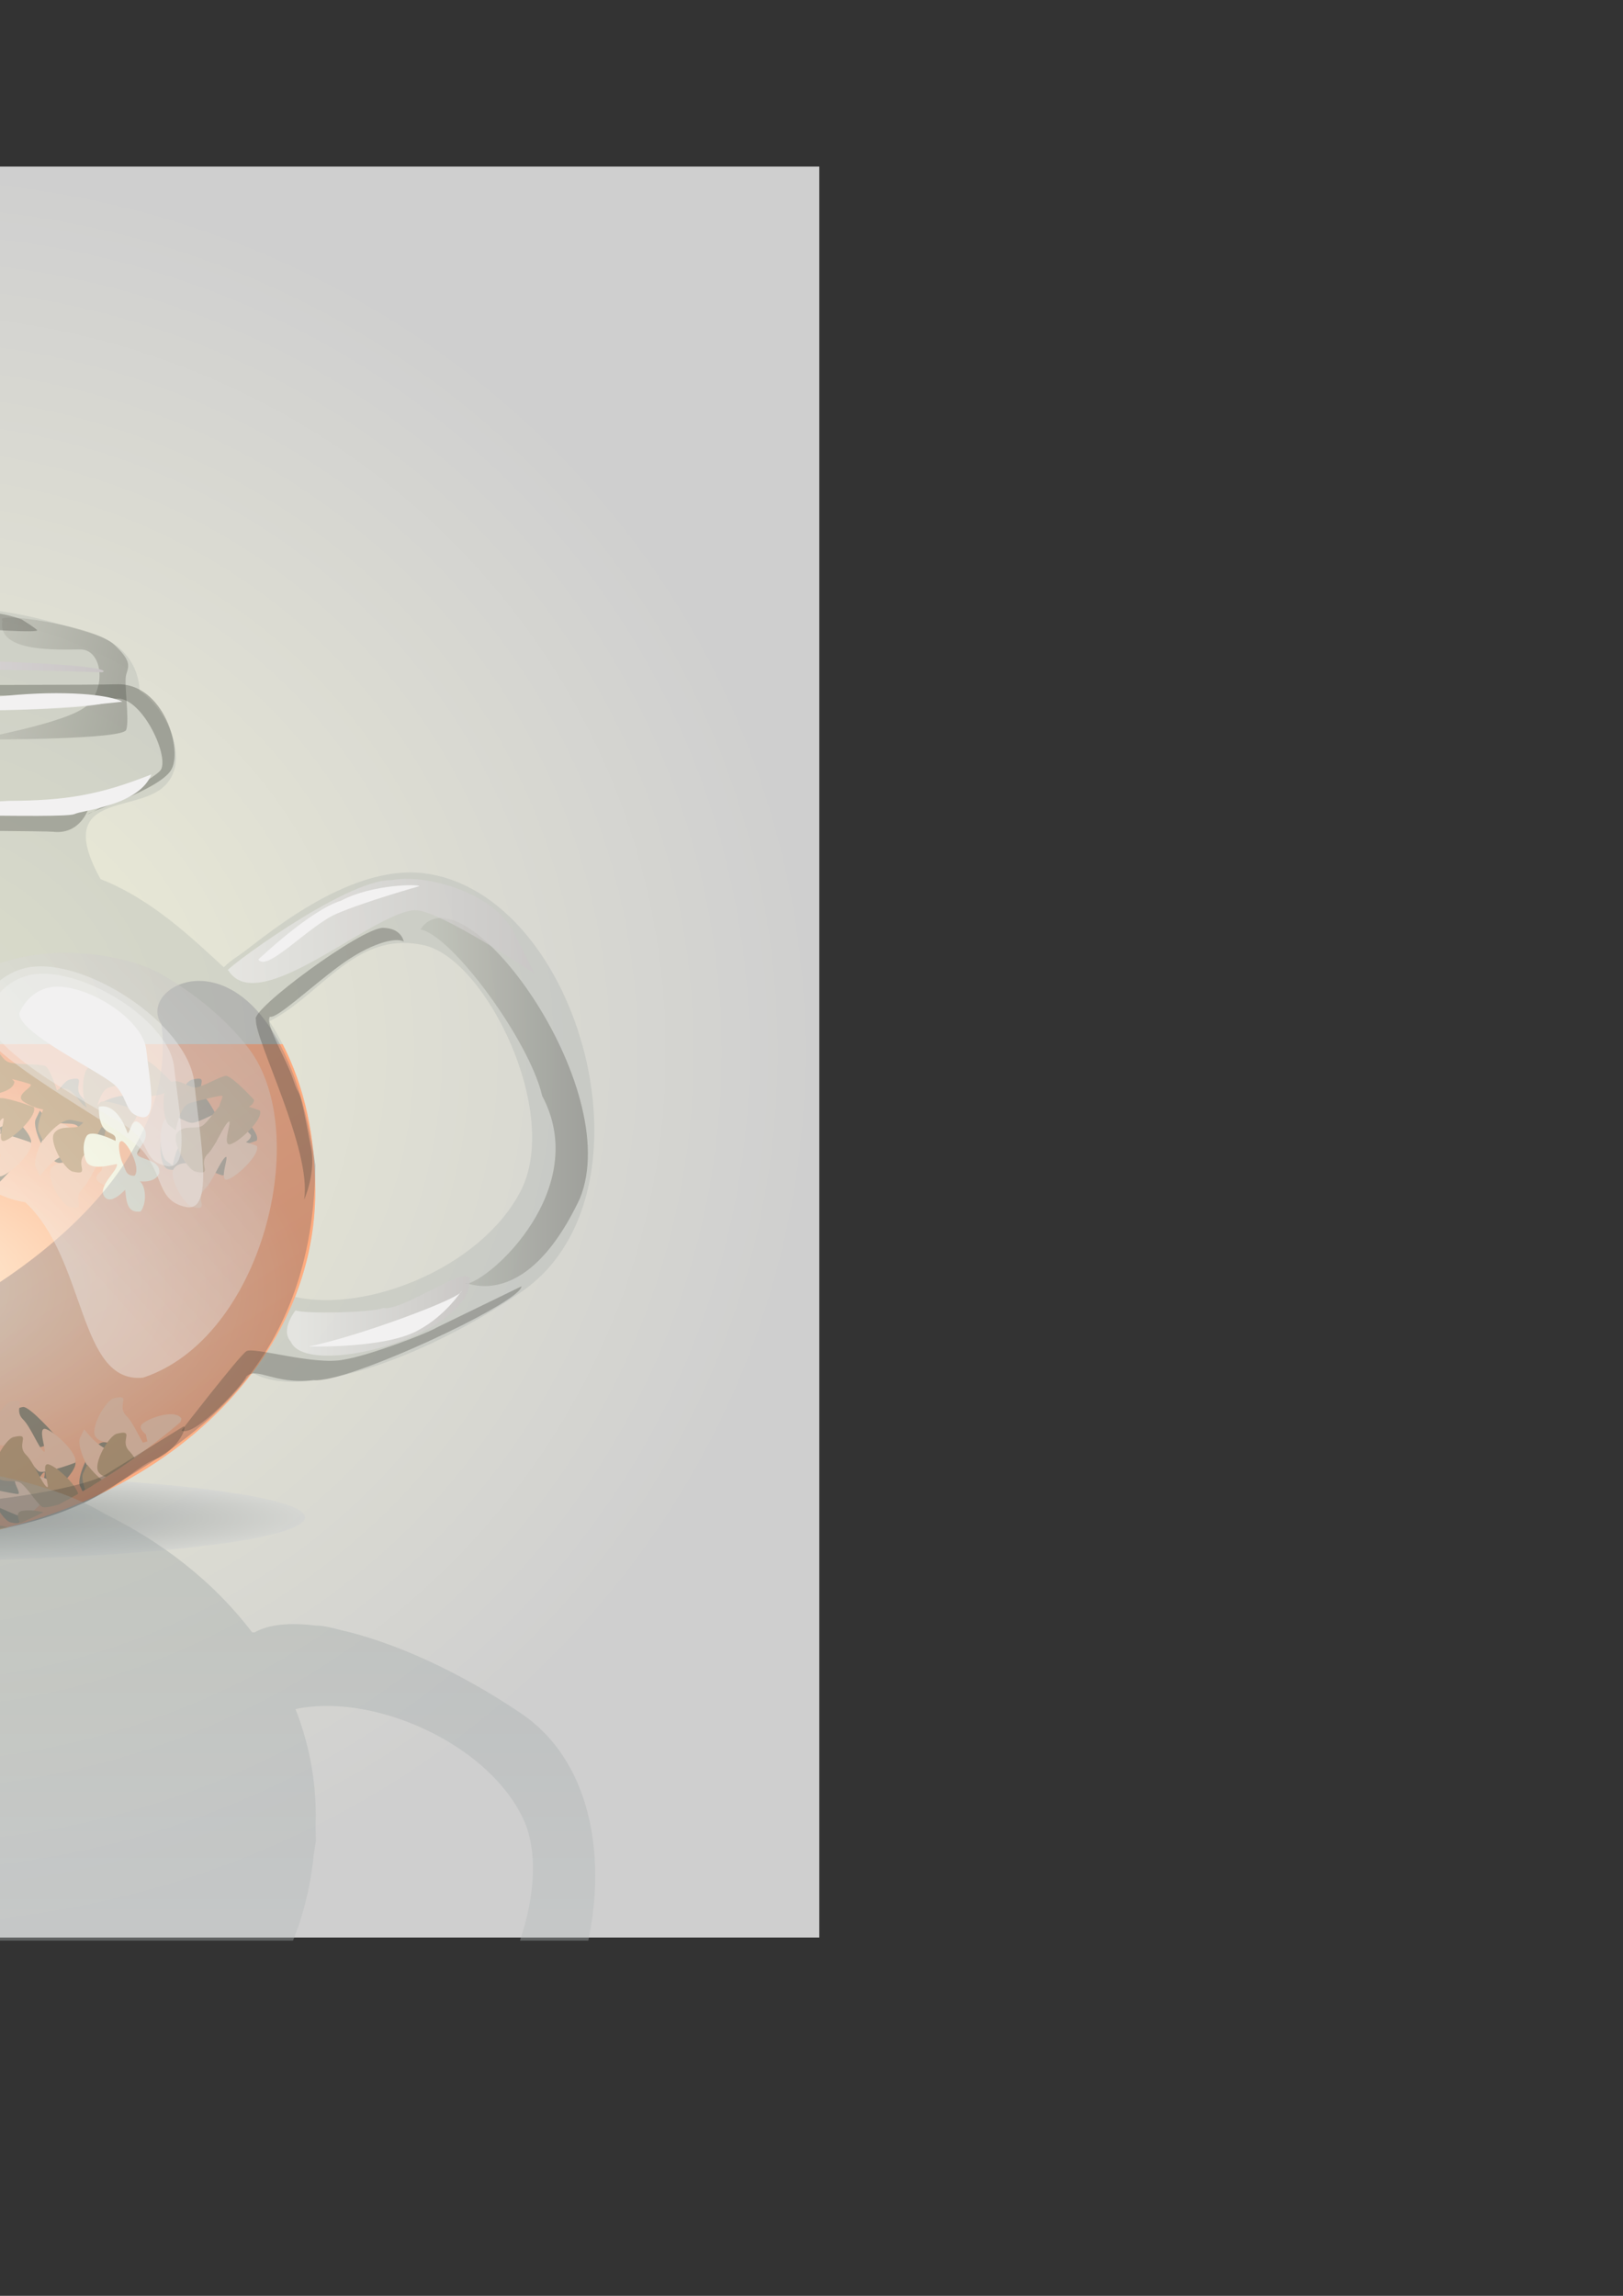 <?xml version='1.0' encoding='utf-8'?>
<svg xmlns:xlink="http://www.w3.org/1999/xlink" xmlns="http://www.w3.org/2000/svg" width="210mm" height="297mm" viewBox="0 0 210 297" version="1.1" id="svg8"><rect x="0" y="0" width="210" height="297" fill="#333333" stroke="none"/> <defs id="defs2"> <linearGradient id="linearGradient2185"> <stop style="stop-color:#5a6262;stop-opacity:1" offset="0" id="stop2181"/> <stop style="stop-color:#d1d3d3;stop-opacity:1" offset="1" id="stop2183"/> </linearGradient> <linearGradient id="linearGradient2172"> <stop style="stop-color:#b6bcbc;stop-opacity:1" offset="0" id="stop2168"/> <stop style="stop-color:#919999;stop-opacity:1" offset="1" id="stop2170"/> </linearGradient> <linearGradient id="linearGradient1656"> <stop style="stop-color:#f9f9f9;stop-opacity:1;" offset="0" id="stop1652"/> <stop style="stop-color:#dbdbdb;stop-opacity:1" offset="1" id="stop1654"/> </linearGradient> <linearGradient id="linearGradient1632"> <stop style="stop-color:#eae2e0;stop-opacity:1" offset="0" id="stop1628"/> <stop style="stop-color:#eae1df;stop-opacity:1" offset="1" id="stop1630"/> </linearGradient> <linearGradient id="linearGradient1298"> <stop id="stop1294" offset="0" style="stop-color:#3c3d36;stop-opacity:1;"/> <stop id="stop1296" offset="1" style="stop-color:#b6b8b0;stop-opacity:1"/> </linearGradient> <linearGradient id="linearGradient1125"> <stop id="stop1123" offset="0" style="stop-color:#f2f1f1;stop-opacity:1;"/> <stop id="stop1121" offset="1" style="stop-color:#cac6c6;stop-opacity:1"/> </linearGradient> <linearGradient id="linearGradient1101"> <stop style="stop-color:#f2f1f1;stop-opacity:1;" offset="0" id="stop1097"/> <stop style="stop-color:#cac6c6;stop-opacity:1" offset="1" id="stop1099"/> </linearGradient> <linearGradient id="linearGradient1073"> <stop id="stop1069" offset="0" style="stop-color:#f2f1f1;stop-opacity:1;"/> <stop id="stop1071" offset="1" style="stop-color:#c0bcbc;stop-opacity:1"/> </linearGradient> <linearGradient id="linearGradient1021"> <stop style="stop-color:#f2f1f1;stop-opacity:1;" offset="0" id="stop1017"/> <stop style="stop-color:#cac6c6;stop-opacity:1" offset="1" id="stop1019"/> </linearGradient> <linearGradient id="linearGradient965"> <stop style="stop-color:#a5a79d;stop-opacity:1" offset="0" id="stop963"/> <stop style="stop-color:#3c3d36;stop-opacity:1;" offset="1" id="stop961"/> </linearGradient> <linearGradient id="linearGradient982"> <stop style="stop-color:#3c3d36;stop-opacity:1;" offset="0" id="stop978"/> <stop style="stop-color:#a5a79d;stop-opacity:1" offset="1" id="stop980"/> </linearGradient> <linearGradient id="linearGradient968"> <stop style="stop-color:#4f4e57;stop-opacity:1;" offset="0" id="stop964"/> <stop style="stop-color:#72717e;stop-opacity:1" offset="1" id="stop966"/> </linearGradient> <linearGradient id="linearGradient944"> <stop style="stop-color:#7a7776;stop-opacity:1;" offset="0" id="stop940"/> </linearGradient> <linearGradient id="linearGradient934"> <stop style="stop-color:#020202;stop-opacity:1" offset="0" id="stop930"/> <stop style="stop-color:#b4b4b4;stop-opacity:1" offset="1" id="stop932"/> </linearGradient> <linearGradient id="linearGradient904"> <stop style="stop-color:#fef7e3;stop-opacity:1" offset="0" id="stop900"/> <stop style="stop-color:#ffaa7d;stop-opacity:1" offset="1" id="stop902"/> </linearGradient> <linearGradient id="linearGradient821"> <stop style="stop-color:#f0f0d8;stop-opacity:1" offset="0" id="stop817"/> <stop style="stop-color:#cfcfcf;stop-opacity:1" offset="1" id="stop819"/> </linearGradient> <radialGradient xlink:href="#linearGradient821" id="radialGradient823" cx="-0.265" cy="155.977" fx="-0.265" fy="155.977" r="67.733" gradientTransform="matrix(1.762,0,0,1.691,-12.857,-127.689)" gradientUnits="userSpaceOnUse"/> <radialGradient xlink:href="#linearGradient904" id="radialGradient906" cx="-60.748" cy="602.958" fx="-60.748" fy="602.958" r="192.748" gradientTransform="matrix(0.299,0,0,0.167,1.025,66.036)" gradientUnits="userSpaceOnUse"/> <linearGradient xlink:href="#linearGradient934" id="linearGradient936" x1="-74.256" y1="143.777" x2="-63.988" y2="136.65" gradientUnits="userSpaceOnUse" gradientTransform="matrix(1.305,0,0,1.305,3.854,-41.511)"/> <linearGradient xlink:href="#linearGradient944" id="linearGradient946" x1="-72.632" y1="110.902" x2="-72.632" y2="115.854" gradientUnits="userSpaceOnUse" gradientTransform="matrix(1.305,0,0,1.305,3.854,-41.511)"/> <linearGradient xlink:href="#linearGradient968" id="linearGradient970" x1="18.578" y1="189.08" x2="-3.033" y2="155.811" gradientUnits="userSpaceOnUse"/> <linearGradient xlink:href="#linearGradient1298" id="linearGradient984" x1="-49.071" y1="90.274" x2="-6.757" y2="111.91" gradientUnits="userSpaceOnUse"/> <linearGradient xlink:href="#linearGradient982" id="linearGradient996" gradientUnits="userSpaceOnUse" x1="-46.004" y1="85.132" x2="-39.759" y2="88.863"/> <linearGradient xlink:href="#linearGradient965" id="linearGradient953" x1="-0.723" y1="82.849" x2="20.707" y2="87.98" gradientUnits="userSpaceOnUse"/> <linearGradient xlink:href="#linearGradient965" id="linearGradient979" x1="-16.342" y1="75.697" x2="-4.819" y2="75.697" gradientUnits="userSpaceOnUse"/> <linearGradient xlink:href="#linearGradient965" id="linearGradient1001" x1="55.967" y1="143.558" x2="76.559" y2="143.558" gradientUnits="userSpaceOnUse"/> <linearGradient xlink:href="#linearGradient1021" id="linearGradient1023" x1="-46.173" y1="86.021" x2="13.214" y2="86.021" gradientUnits="userSpaceOnUse"/> <linearGradient xlink:href="#linearGradient1021" id="linearGradient1031" x1="-23.561" y1="72.573" x2="-17.318" y2="74.905" gradientUnits="userSpaceOnUse"/> <linearGradient xlink:href="#linearGradient1021" id="linearGradient1041" x1="-64.207" y1="131.557" x2="-33.114" y2="131.557" gradientUnits="userSpaceOnUse"/> <linearGradient xlink:href="#linearGradient1021" id="linearGradient1057" x1="-100.44" y1="105.525" x2="-82.715" y2="105.525" gradientUnits="userSpaceOnUse"/> <linearGradient xlink:href="#linearGradient1073" id="linearGradient1067" x1="-93.07" y1="109.433" x2="-72.793" y2="162.446" gradientUnits="userSpaceOnUse"/> <linearGradient xlink:href="#linearGradient1101" id="linearGradient1095" x1="5.02" y1="156.688" x2="30.197" y2="134.146" gradientUnits="userSpaceOnUse"/> <linearGradient xlink:href="#linearGradient1125" id="linearGradient1119" x1="29.338" y1="120.313" x2="69.507" y2="120.313" gradientUnits="userSpaceOnUse"/> <linearGradient xlink:href="#linearGradient1125" id="linearGradient1139" x1="38.217" y1="169.589" x2="60.326" y2="169.589" gradientUnits="userSpaceOnUse"/> <linearGradient xlink:href="#linearGradient1632" id="linearGradient1626" x1="-100.051" y1="100.336" x2="-112.018" y2="35.698" gradientUnits="userSpaceOnUse"/> <linearGradient xlink:href="#linearGradient1656" id="linearGradient1658" x1="-103.114" y1="93.281" x2="-109.266" y2="44.252" gradientUnits="userSpaceOnUse"/> <linearGradient xlink:href="#linearGradient2172" id="linearGradient2174" x1="-8.408" y1="254.947" x2="-8.408" y2="188.11" gradientUnits="userSpaceOnUse" gradientTransform="scale(3.78)"/> <radialGradient xlink:href="#linearGradient2185" id="radialGradient2187" cx="-11.213" cy="197.184" fx="-11.213" fy="197.184" r="60.461" gradientTransform="matrix(0.916,0,0,0.095,-5.667,177.662)" gradientUnits="userSpaceOnUse"/> </defs>  <g id="layer2"> <rect style="color:#000000;clip-rule:nonzero;display:inline;overflow:visible;visibility:visible;opacity:1;isolation:auto;mix-blend-mode:normal;color-interpolation:sRGB;color-interpolation-filters:linearRGB;solid-color:#000000;solid-opacity:1;vector-effect:none;fill:url(#radialGradient823);fill-opacity:1;fill-rule:nonzero;stroke:none;stroke-width:0.2;stroke-linecap:round;stroke-linejoin:round;stroke-miterlimit:4;stroke-dasharray:0.2, 0.8;stroke-dashoffset:0;stroke-opacity:1;color-rendering:auto;image-rendering:auto;shape-rendering:auto;text-rendering:auto;enable-background:accumulate" id="rect815" width="238.67" height="229.101" x="-132.659" y="21.549"/> <ellipse style="color:#000000;clip-rule:nonzero;display:inline;overflow:visible;visibility:visible;opacity:0.584;isolation:auto;mix-blend-mode:normal;color-interpolation:sRGB;color-interpolation-filters:linearRGB;solid-color:#000000;solid-opacity:1;vector-effect:none;fill:url(#radialGradient2187);fill-opacity:1;fill-rule:nonzero;stroke:none;stroke-width:0.2;stroke-linecap:round;stroke-linejoin:round;stroke-miterlimit:4;stroke-dasharray:0.2, 0.8;stroke-dashoffset:0;stroke-opacity:1;color-rendering:auto;image-rendering:auto;shape-rendering:auto;text-rendering:auto;enable-background:accumulate" id="path2179" cx="-15.942" cy="196.305" rx="55.404" ry="5.716"/> <path style="color:#000000;clip-rule:nonzero;display:inline;overflow:visible;visibility:visible;opacity:0.216;isolation:auto;mix-blend-mode:normal;color-interpolation:sRGB;color-interpolation-filters:linearRGB;solid-color:#000000;solid-opacity:1;vector-effect:none;fill:#919999;fill-opacity:1;fill-rule:nonzero;stroke:none;stroke-width:0.2;stroke-linecap:round;stroke-linejoin:round;stroke-miterlimit:4;stroke-dasharray:0.2, 0.8;stroke-dashoffset:0;stroke-opacity:1;color-rendering:auto;image-rendering:auto;shape-rendering:auto;text-rendering:auto;enable-background:accumulate" d="m -15.506,68.417 c -4.793,0.07 -12.775,4.902 -10.252,10.191 -7.561,0.08 -13.413,2.174 -17.362,3.355 -3.949,1.181 -5.994,4.09 -5.942,7.354 -3.108,2.491 -5.387,9.886 -1.47,12.602 3.917,2.715 12.542,2.817 7.614,11.807 -13.987,5.362 -23.14,15.197 -27.292,26.008 -0.445,-0.559 -0.856,-0.871 -1.195,-0.859 -4.3,0.158 -16.766,-23.28 -12.773,-27.618 1.169,-1.27 4.143,-4.833 2.762,-6.559 -1.381,-1.726 -16.916,-1.036 -18.987,0 -2.071,1.036 -3.452,3.797 2.417,7.595 5.869,3.797 6.415,40.892 8.631,47.295 2.416,6.982 21.059,13.464 21.059,13.464 0.126,-0.175 0.248,-0.353 0.365,-0.534 8.827,15.973 28.758,27.116 51.936,27.116 20.651,0 38.725,-8.846 48.665,-22.072 5.637,3.542 20.897,-0.998 34.706,-10.379 18.458,-12.539 7.784,-51.552 -12.428,-54.2 -10.269,-1.345 -21.705,9.113 -24.166,10.702 -0.734,0.474 -1.331,0.961 -1.823,1.452 -4.124,-3.796 -9.399,-8.858 -15.952,-11.411 -6.117,-11.083 4.163,-8.56 8.02,-11.807 C 24.882,98.672 21.696,91.842 18.054,89.357 17.961,86.049 15.826,83.11 11.868,81.963 7.91,80.815 2.13,78.815 -5.254,78.606 -3.27,72.883 -10.713,68.347 -15.506,68.417 Z m 67.634,53.568 c 0.89,-0.01 1.827,0.088 2.819,0.319 7.917,1.838 17.66,21.593 12.428,31.76 -5.08,9.873 -19.835,15.801 -29.2,13.709 1.699,-4.327 2.617,-8.932 2.617,-13.709 -0.014,-8.285 -1.883,-15.668 -5.933,-21.955 5.994,-2.984 10.16,-10.043 17.268,-10.125 z" id="path840"/> <path style="color:#000000;clip-rule:nonzero;display:inline;overflow:visible;visibility:visible;opacity:1;isolation:auto;mix-blend-mode:normal;color-interpolation:sRGB;color-interpolation-filters:linearRGB;solid-color:#000000;solid-opacity:1;vector-effect:none;fill:url(#radialGradient906);fill-opacity:1;fill-rule:nonzero;stroke:none;stroke-width:0.2;stroke-linecap:round;stroke-linejoin:round;stroke-miterlimit:4;stroke-dasharray:0.2, 0.8;stroke-dashoffset:0;stroke-opacity:1;color-rendering:auto;image-rendering:auto;shape-rendering:auto;text-rendering:auto;enable-background:accumulate" d="m -92.289,135.077 c 1.14,10.513 1.829,21.321 2.933,24.511 2.416,6.982 25.655,21.183 25.655,21.183 4.596,7.719 24.527,18.863 47.705,18.863 31.364,0 56.789,-20.402 56.789,-45.569 -0.012,-7.015 -1.354,-13.383 -4.222,-18.987 H -68.033 c -0.834,1.502 -1.562,3.054 -2.177,4.656 -0.445,-0.559 -0.856,-0.871 -1.195,-0.859 -1.099,0.04 -2.733,-1.467 -4.488,-3.797 z" id="path897"/> <g style="fill:#948c75;fill-opacity:1" id="g1568" transform="matrix(1,0,0,-1,0,295.795)"> <path id="path1566" d="m -46.618,138.852 c -1.256,0.042 -2.218,1.389 -3.18,1.389 -1.099,0 -3.738,-1.099 -4.617,-1.099 -0.879,0 -3.737,4.178 -3.737,4.178 0.22,1.319 3.298,1.539 4.837,1.099 1.539,-0.44 -0.879,-2.418 0,-2.418 0.879,0 3.297,0.22 4.836,0.44 1.539,0.22 2.639,3.738 2.639,3.738 l 0.88,-0.88 c 0.879,-0.879 0.439,-5.936 -1.1,-6.376 -0.192,-0.055 -0.378,-0.076 -0.557,-0.07 z m 4.641,1.539 c -0.179,-0.006 -0.365,0.015 -0.558,0.07 -1.539,0.44 -1.979,5.496 -1.099,6.376 l 0.793,0.793 c -0.929,0.331 -2.599,1.275 -3.404,1.39 -0.523,0.075 -1.114,-0.312 -1.752,-0.575 0.87,-0.393 1.533,-0.874 1.544,-1.344 0,0 -2.943,-3.206 -3.691,-3.099 -0.748,0.107 -2.86,1.365 -3.795,1.5 -0.936,0.134 -2.086,-1.228 -3.342,-0.666 -0.031,0.014 -0.059,0.032 -0.088,0.05 0.071,-0.235 0.085,-0.445 0.008,-0.608 0,0 -4.074,-1.531 -4.693,-1.097 -0.619,0.434 -1.934,2.51 -2.708,3.052 -0.774,0.542 -2.416,-0.153 -3.283,0.916 -0.866,1.069 1.319,4.846 2.372,5.032 2.365,0.551 0.235,-0.926 1.566,-2.276 0.975,-0.914 2.071,-3.735 2.69,-4.169 0.619,-0.434 -0.986,3.337 0.314,2.888 0.812,-0.281 2.261,-1.499 3.115,-2.627 -0.366,1.508 -0.071,3.934 0.551,4.4 1.861,1.56 0.627,-0.72 2.425,-1.323 1.283,-0.375 3.534,-2.397 4.283,-2.504 0.748,-0.107 -2.387,2.531 -1.024,2.718 0.374,0.051 0.943,-0.007 1.569,-0.137 -0.524,1.443 -0.233,4.259 0.442,4.765 1.861,1.56 0.627,-0.721 2.425,-1.323 1.283,-0.375 3.534,-2.397 4.283,-2.504 0.748,-0.107 -2.387,2.531 -1.024,2.718 1.364,0.186 5.276,-1.036 5.301,-2.186 0,0 -0.732,-0.797 -1.559,-1.583 0.277,-0.608 0.65,-1.14 1.133,-1.281 1.283,-0.375 3.314,-0.858 4.063,-0.965 0.748,-0.107 -1.068,1.872 0.296,2.058 0.636,0.087 1.537,0.009 2.323,-0.214 0.123,0.631 0.318,1.137 0.567,1.323 l 0.856,0.641 c 0,0 0.506,-3.129 1.789,-3.504 1.283,-0.375 3.314,-0.857 4.063,-0.965 0.748,-0.107 -1.068,1.872 0.296,2.058 0.567,0.077 1.347,0.023 2.066,-0.147 0.09,0.353 0.203,0.653 0.34,0.854 -0.062,1.372 0.225,2.901 0.705,3.261 l 0.856,0.641 c 0,0 0.506,-3.128 1.789,-3.503 1.283,-0.375 3.314,-0.858 4.063,-0.965 0.701,-0.101 -0.847,1.629 0.073,2.002 -0.254,0.095 -0.49,0.172 -0.673,0.198 -0.936,0.134 -2.086,-1.228 -3.342,-0.666 -1.256,0.563 -1.013,4.919 -0.157,5.56 l 0.856,0.641 c 0,0 0.506,-3.129 1.789,-3.504 1.283,-0.375 3.314,-0.857 4.063,-0.965 0.748,-0.107 -1.068,1.872 0.296,2.058 1.364,0.186 3.957,-0.377 3.983,-1.527 0,0 -1.712,-1.863 -2.857,-2.7 0.152,-0.169 0.243,-0.359 0.248,-0.568 0,0 -0.756,-0.822 -1.598,-1.62 0.187,-0.022 0.374,-0.053 0.559,-0.088 0.122,0.407 0.278,0.718 0.467,0.867 l 0.977,0.77 c 0,0 0.678,-3.622 2.181,-4.021 1.503,-0.399 3.878,-0.902 4.752,-1.005 0.873,-0.103 -1.296,2.146 0.284,2.401 1.58,0.256 4.611,-0.325 4.674,-1.66 0,0 -3.329,-3.812 -4.202,-3.709 -0.873,0.103 -3.364,1.505 -4.456,1.635 -1.092,0.129 -2.39,-1.488 -3.866,-0.871 -0.429,0.179 -0.716,0.739 -0.889,1.455 -0.72,-0.663 -1.4,-1.184 -1.731,-1.145 -0.873,0.103 -3.364,1.505 -4.456,1.634 -0.937,0.111 -2.027,-1.062 -3.251,-1.006 -0.709,-0.854 -1.425,-1.595 -1.794,-1.595 -0.879,0 -3.518,1.099 -4.617,1.099 -1.099,0 -2.198,-1.759 -3.737,-1.319 -0.447,0.128 -0.798,0.65 -1.054,1.34 -0.637,-0.743 -1.252,-1.34 -1.585,-1.34 -0.879,0 -3.517,1.099 -4.617,1.099 -0.962,0 -1.924,-1.346 -3.18,-1.389 z m 6.698,3.148 c 0.438,0 0.057,0.491 -0.244,1.039 -0.935,0.415 -2.153,1.051 -2.806,1.145 -0.875,0.126 -1.938,-1.057 -3.1,-0.751 0.379,-0.518 0.824,-0.922 1.313,-0.992 1.539,-0.22 3.957,-0.44 4.837,-0.44 z m 64.14,0.213 c -0.028,-0.003 -0.053,-0.002 -0.076,0.001 -0.748,0.107 -2.86,1.365 -3.795,1.5 -0.936,0.134 -2.086,-1.228 -3.342,-0.666 -1.256,0.563 -1.013,4.92 -0.157,5.561 l 0.856,0.641 c 0,0 0.506,-3.128 1.789,-3.503 1.283,-0.375 3.314,-0.858 4.063,-0.965 0.484,-0.07 -0.102,0.733 -0.209,1.36 -0.672,0.788 -1.579,2.096 -2.171,2.511 -0.774,0.542 -2.416,-0.154 -3.283,0.915 -0.866,1.069 1.319,4.846 2.372,5.032 2.365,0.551 0.235,-0.926 1.566,-2.276 0.975,-0.914 2.071,-3.735 2.69,-4.169 0.619,-0.434 -0.986,3.337 0.315,2.888 1.301,-0.45 4.238,-3.308 3.742,-4.345 0,0 -0.615,-0.23 -1.4,-0.487 0.391,-0.239 0.649,-0.54 0.657,-0.898 0,0 -2.762,-3.009 -3.615,-3.1 z m -54.249,0.06 c -0.955,0.402 -2.338,1.149 -3.048,1.251 -0.446,0.064 -0.943,-0.213 -1.475,-0.458 0.246,-0.216 0.509,-0.366 0.788,-0.406 1.096,-0.157 2.62,-0.309 3.735,-0.387 z m 11.02,1.021 c 0.294,0.017 0.073,0.442 -0.136,0.929 -0.007,4.2e-4 -0.016,-0.001 -0.023,0 -0.748,0.107 -2.86,1.365 -3.795,1.5 -0.55,0.079 -1.175,-0.354 -1.851,-0.615 0.276,-0.4 0.602,-0.705 0.98,-0.805 1.503,-0.399 3.878,-0.902 4.752,-1.006 0.027,-0.003 0.052,-0.004 0.073,-0.003 z M 7.759,145.349 c -1.598,-0.092 -3.679,4.539 -3.138,5.659 l 0.541,1.12 c 0,0 2.196,-2.96 3.722,-2.66 0.446,0.087 0.964,0.202 1.493,0.324 -0.155,0.163 -0.304,0.309 -0.435,0.4 -0.774,0.542 -2.416,-0.154 -3.283,0.915 -0.866,1.069 1.319,4.846 2.372,5.032 2.365,0.551 0.235,-0.926 1.566,-2.276 0.734,-0.688 1.536,-2.456 2.152,-3.474 0.215,0.06 0.398,0.114 0.562,0.165 -0.06,0.282 -0.13,0.597 -0.178,0.896 -0.509,0.439 -1.044,0.979 -0.335,1.479 1.308,0.922 4.287,1.728 4.929,0.554 0,0 -0.517,-1.908 -1.107,-3.41 0.57,-0.723 0.92,-1.424 0.723,-1.837 0,0 -4.074,-1.532 -4.693,-1.098 -0.206,0.144 -0.491,0.476 -0.805,0.866 -0.397,-0.039 -0.748,-0.094 -0.993,-0.179 -1.038,-0.362 -1.496,-2.385 -3.094,-2.476 z m -8.095,1.273 c -0.171,-3.4e-4 -0.302,0.023 -0.379,0.077 -0.619,0.434 -1.934,2.51 -2.708,3.053 -0.774,0.542 -2.416,-0.154 -3.283,0.915 -0.866,1.069 1.319,4.847 2.372,5.032 2.365,0.551 0.235,-0.927 1.566,-2.276 0.975,-0.914 2.071,-3.734 2.69,-4.168 0.619,-0.434 -0.986,3.337 0.315,2.887 1.301,-0.45 4.238,-3.308 3.742,-4.345 0,0 -3.119,-1.172 -4.314,-1.175 z m -42.176,0.425 c -0.014,0.161 -0.023,0.325 -0.026,0.492 -0.052,0.011 -0.109,0.027 -0.17,0.046 0.028,-0.085 0.076,-0.231 0.196,-0.538 z m 14.102,2.861 c -0.027,0.029 -0.047,0.063 -0.063,0.1 0.021,-0.033 0.044,-0.065 0.063,-0.1 z m -0.063,0.1 c -1.282,2.02 -6.801,0.626 -7.075,0.734 -1.387,1.814 -1.128,4.834 0.7,6.202 0,0 0.506,-3.129 1.789,-3.504 4.296,-2.517 3.862,0.994 4.358,1.093 1.364,0.186 3.957,-0.377 3.983,-1.527 -1.432,0.859 -4.162,-2.096 -3.755,-2.999 z" style="fill:#948c75;fill-opacity:1;fill-rule:evenodd;stroke:none;stroke-width:0.265px;stroke-linecap:butt;stroke-linejoin:miter;stroke-opacity:1"/> </g> <g id="g1564" style="fill:#f9cdad;fill-opacity:1"> <path style="fill:#f9cdad;fill-opacity:1;fill-rule:evenodd;stroke:none;stroke-width:0.265px;stroke-linecap:butt;stroke-linejoin:miter;stroke-opacity:1" d="m -46.618,138.852 c -1.256,0.042 -2.218,1.389 -3.18,1.389 -1.099,0 -3.738,-1.099 -4.617,-1.099 -0.879,0 -3.737,4.178 -3.737,4.178 0.22,1.319 3.298,1.539 4.837,1.099 1.539,-0.44 -0.879,-2.418 0,-2.418 0.879,0 3.297,0.22 4.836,0.44 1.539,0.22 2.639,3.738 2.639,3.738 l 0.88,-0.88 c 0.879,-0.879 0.439,-5.936 -1.1,-6.376 -0.192,-0.055 -0.378,-0.076 -0.557,-0.07 z m 4.641,1.539 c -0.179,-0.006 -0.365,0.015 -0.558,0.07 -1.539,0.44 -1.979,5.496 -1.099,6.376 l 0.793,0.793 c -0.929,0.331 -2.599,1.275 -3.404,1.39 -0.523,0.075 -1.114,-0.312 -1.752,-0.575 0.87,-0.393 1.533,-0.874 1.544,-1.344 0,0 -2.943,-3.206 -3.691,-3.099 -0.748,0.107 -2.86,1.365 -3.795,1.5 -0.936,0.134 -2.086,-1.228 -3.342,-0.666 -0.031,0.014 -0.059,0.032 -0.088,0.05 0.071,-0.235 0.085,-0.445 0.008,-0.608 0,0 -4.074,-1.531 -4.693,-1.097 -0.619,0.434 -1.934,2.51 -2.708,3.052 -0.774,0.542 -2.416,-0.153 -3.283,0.916 -0.866,1.069 1.319,4.846 2.372,5.032 2.365,0.551 0.235,-0.926 1.566,-2.276 0.975,-0.914 2.071,-3.735 2.69,-4.169 0.619,-0.434 -0.986,3.337 0.314,2.888 0.812,-0.281 2.261,-1.499 3.115,-2.627 -0.366,1.508 -0.071,3.934 0.551,4.4 1.861,1.56 0.627,-0.72 2.425,-1.323 1.283,-0.375 3.534,-2.397 4.283,-2.504 0.748,-0.107 -2.387,2.531 -1.024,2.718 0.374,0.051 0.943,-0.007 1.569,-0.137 -0.524,1.443 -0.233,4.259 0.442,4.765 1.861,1.56 0.627,-0.721 2.425,-1.323 1.283,-0.375 3.534,-2.397 4.283,-2.504 0.748,-0.107 -2.387,2.531 -1.024,2.718 1.364,0.186 5.276,-1.036 5.301,-2.186 0,0 -0.732,-0.797 -1.559,-1.583 0.277,-0.608 0.65,-1.14 1.133,-1.281 1.283,-0.375 3.314,-0.858 4.063,-0.965 0.748,-0.107 -1.068,1.872 0.296,2.058 0.636,0.087 1.537,0.009 2.323,-0.214 0.123,0.631 0.318,1.137 0.567,1.323 l 0.856,0.641 c 0,0 0.506,-3.129 1.789,-3.504 1.283,-0.375 3.314,-0.857 4.063,-0.965 0.748,-0.107 -1.068,1.872 0.296,2.058 0.567,0.077 1.347,0.023 2.066,-0.147 0.09,0.353 0.203,0.653 0.34,0.854 -0.062,1.372 0.225,2.901 0.705,3.261 l 0.856,0.641 c 0,0 0.506,-3.128 1.789,-3.503 1.283,-0.375 3.314,-0.858 4.063,-0.965 0.701,-0.101 -0.847,1.629 0.073,2.002 -0.254,0.095 -0.49,0.172 -0.673,0.198 -0.936,0.134 -2.086,-1.228 -3.342,-0.666 -1.256,0.563 -1.013,4.919 -0.157,5.56 l 0.856,0.641 c 0,0 0.506,-3.129 1.789,-3.504 1.283,-0.375 3.314,-0.857 4.063,-0.965 0.748,-0.107 -1.068,1.872 0.296,2.058 1.364,0.186 3.957,-0.377 3.983,-1.527 0,0 -1.712,-1.863 -2.857,-2.7 0.152,-0.169 0.243,-0.359 0.248,-0.568 0,0 -0.756,-0.822 -1.598,-1.62 0.187,-0.022 0.374,-0.053 0.559,-0.088 0.122,0.407 0.278,0.718 0.467,0.867 l 0.977,0.77 c 0,0 0.678,-3.622 2.181,-4.021 1.503,-0.399 3.878,-0.902 4.752,-1.005 0.873,-0.103 -1.296,2.146 0.284,2.401 1.58,0.256 4.611,-0.325 4.674,-1.66 0,0 -3.329,-3.812 -4.202,-3.709 -0.873,0.103 -3.364,1.505 -4.456,1.635 -1.092,0.129 -2.39,-1.488 -3.866,-0.871 -0.429,0.179 -0.716,0.739 -0.889,1.455 -0.72,-0.663 -1.4,-1.184 -1.731,-1.145 -0.873,0.103 -3.364,1.505 -4.456,1.634 -0.937,0.111 -2.027,-1.062 -3.251,-1.006 -0.709,-0.854 -1.425,-1.595 -1.794,-1.595 -0.879,0 -3.518,1.099 -4.617,1.099 -1.099,0 -2.198,-1.759 -3.737,-1.319 -0.447,0.128 -0.798,0.65 -1.054,1.34 -0.637,-0.743 -1.252,-1.34 -1.585,-1.34 -0.879,0 -3.517,1.099 -4.617,1.099 -0.962,0 -1.924,-1.346 -3.18,-1.389 z m 6.698,3.148 c 0.438,0 0.057,0.491 -0.244,1.039 -0.935,0.415 -2.153,1.051 -2.806,1.145 -0.875,0.126 -1.938,-1.057 -3.1,-0.751 0.379,-0.518 0.824,-0.922 1.313,-0.992 1.539,-0.22 3.957,-0.44 4.837,-0.44 z m 64.14,0.213 c -0.028,-0.003 -0.053,-0.002 -0.076,0.001 -0.748,0.107 -2.86,1.365 -3.795,1.5 -0.936,0.134 -2.086,-1.228 -3.342,-0.666 -1.256,0.563 -1.013,4.92 -0.157,5.561 l 0.856,0.641 c 0,0 0.506,-3.128 1.789,-3.503 1.283,-0.375 3.314,-0.858 4.063,-0.965 0.484,-0.07 -0.102,0.733 -0.209,1.36 -0.672,0.788 -1.579,2.096 -2.171,2.511 -0.774,0.542 -2.416,-0.154 -3.283,0.915 -0.866,1.069 1.319,4.846 2.372,5.032 2.365,0.551 0.235,-0.926 1.566,-2.276 0.975,-0.914 2.071,-3.735 2.69,-4.169 0.619,-0.434 -0.986,3.337 0.315,2.888 1.301,-0.45 4.238,-3.308 3.742,-4.345 0,0 -0.615,-0.23 -1.4,-0.487 0.391,-0.239 0.649,-0.54 0.657,-0.898 0,0 -2.762,-3.009 -3.615,-3.1 z m -54.249,0.06 c -0.955,0.402 -2.338,1.149 -3.048,1.251 -0.446,0.064 -0.943,-0.213 -1.475,-0.458 0.246,-0.216 0.509,-0.366 0.788,-0.406 1.096,-0.157 2.62,-0.309 3.735,-0.387 z m 11.02,1.021 c 0.294,0.017 0.073,0.442 -0.136,0.929 -0.007,4.2e-4 -0.016,-0.001 -0.023,0 -0.748,0.107 -2.86,1.365 -3.795,1.5 -0.55,0.079 -1.175,-0.354 -1.851,-0.615 0.276,-0.4 0.602,-0.705 0.98,-0.805 1.503,-0.399 3.878,-0.902 4.752,-1.006 0.027,-0.003 0.052,-0.004 0.073,-0.003 z M 7.759,145.349 c -1.598,-0.092 -3.679,4.539 -3.138,5.659 l 0.541,1.12 c 0,0 2.196,-2.96 3.722,-2.66 0.446,0.087 0.964,0.202 1.493,0.324 -0.155,0.163 -0.304,0.309 -0.435,0.4 -0.774,0.542 -2.416,-0.154 -3.283,0.915 -0.866,1.069 1.319,4.846 2.372,5.032 2.365,0.551 0.235,-0.926 1.566,-2.276 0.734,-0.688 1.536,-2.456 2.152,-3.474 0.215,0.06 0.398,0.114 0.562,0.165 -0.06,0.282 -0.13,0.597 -0.178,0.896 -0.509,0.439 -1.044,0.979 -0.335,1.479 1.308,0.922 4.287,1.728 4.929,0.554 0,0 -0.517,-1.908 -1.107,-3.41 0.57,-0.723 0.92,-1.424 0.723,-1.837 0,0 -4.074,-1.532 -4.693,-1.098 -0.206,0.144 -0.491,0.476 -0.805,0.866 -0.397,-0.039 -0.748,-0.094 -0.993,-0.179 -1.038,-0.362 -1.496,-2.385 -3.094,-2.476 z m -8.095,1.273 c -0.171,-3.4e-4 -0.302,0.023 -0.379,0.077 -0.619,0.434 -1.934,2.51 -2.708,3.053 -0.774,0.542 -2.416,-0.154 -3.283,0.915 -0.866,1.069 1.319,4.847 2.372,5.032 2.365,0.551 0.235,-0.927 1.566,-2.276 0.975,-0.914 2.071,-3.734 2.69,-4.168 0.619,-0.434 -0.986,3.337 0.315,2.887 1.301,-0.45 4.238,-3.308 3.742,-4.345 0,0 -3.119,-1.172 -4.314,-1.175 z m -42.176,0.425 c -0.014,0.161 -0.023,0.325 -0.026,0.492 -0.052,0.011 -0.109,0.027 -0.17,0.046 0.028,-0.085 0.076,-0.231 0.196,-0.538 z m 14.102,2.861 c -0.027,0.029 -0.047,0.063 -0.063,0.1 0.021,-0.033 0.044,-0.065 0.063,-0.1 z m -0.063,0.1 c -1.282,2.02 -6.801,0.626 -7.075,0.734 -1.387,1.814 -1.128,4.834 0.7,6.202 0,0 0.506,-3.129 1.789,-3.504 4.296,-2.517 3.862,0.994 4.358,1.093 1.364,0.186 3.957,-0.377 3.983,-1.527 -1.432,0.859 -4.162,-2.096 -3.755,-2.999 z" id="path1561"/> </g> <g style="stroke-width:1.828" transform="matrix(-0.509,0.2,0.2,0.509,-56.971,30.45)" id="g1604"> <path style="fill:#fbffe5;fill-rule:evenodd;stroke:none;stroke-width:0.484px;stroke-linecap:butt;stroke-linejoin:miter;stroke-opacity:1" d="m -10.553,220.929 c 0,0 -2.199,-3.957 0.22,-5.936 3.078,-1.539 4.837,2.638 6.596,3.738 1.759,1.099 2.573,-5.512 7.035,-4.177 4.431,1.326 0.77,3.102 -0.22,4.617 2.73,-0.059 9.186,0.114 9.894,4.837 -8.801,3.443 -7.427,-2.618 -10.553,-0.879 0,0 5.716,5.057 4.177,7.035 C 5.057,232.142 1.708,232.974 0,232.801 c -3.11,-0.314 -3.469,-7.17 -3.738,-7.695 -1.759,0.22 -3.738,7.255 -7.035,6.596 -3.298,-0.66 -0.44,-6.156 -0.44,-6.156 -3.644,1.088 -6.406,1.738 -7.255,-1.759 1.539,-2.612 6.156,-3.948 7.915,-2.858 z" id="path1600"/> <path style="fill:#fbb88d;fill-opacity:1;fill-rule:evenodd;stroke:none;stroke-width:0.484px;stroke-linecap:butt;stroke-linejoin:miter;stroke-opacity:1" d="m -8.574,221.698 c 0.843,2.497 2.66,1.597 4.837,1.869 1.539,0 5.936,-0.66 5.496,-1.979 -0.44,-1.319 -8.794,-2.528 -10.333,0.11 z" id="path1602"/> </g> <path style="fill:#c1a075;fill-opacity:1;fill-rule:evenodd;stroke:none;stroke-width:0.265px;stroke-linecap:butt;stroke-linejoin:miter;stroke-opacity:1" d="m -46.223,134.278 c -1.256,0.042 -2.218,1.389 -3.18,1.389 -1.099,0 -3.738,-1.099 -4.617,-1.099 -0.879,0 -3.737,4.178 -3.737,4.178 0.22,1.319 3.298,1.539 4.837,1.099 1.539,-0.44 -0.879,-2.418 0,-2.418 0.879,0 3.297,0.22 4.836,0.44 1.539,0.22 2.639,3.738 2.639,3.738 l 0.88,-0.88 c 0.879,-0.879 0.439,-5.936 -1.1,-6.376 -0.192,-0.055 -0.378,-0.076 -0.557,-0.07 z m 4.641,1.539 c -0.179,-0.006 -0.365,0.015 -0.558,0.07 -1.539,0.44 -1.979,5.496 -1.099,6.376 l 0.793,0.793 c -0.929,0.331 -2.599,1.275 -3.404,1.39 -0.523,0.075 -1.114,-0.312 -1.752,-0.575 0.87,-0.393 1.533,-0.874 1.544,-1.344 0,0 -2.943,-3.206 -3.691,-3.099 -0.748,0.107 -2.86,1.365 -3.795,1.5 -0.936,0.134 -2.086,-1.228 -3.342,-0.666 -0.031,0.014 -0.059,0.032 -0.088,0.05 0.071,-0.235 0.085,-0.445 0.008,-0.608 0,0 -4.074,-1.531 -4.693,-1.097 -0.619,0.434 -1.934,2.51 -2.708,3.052 -0.774,0.542 -2.416,-0.153 -3.283,0.916 -0.866,1.069 1.319,4.846 2.372,5.032 2.365,0.551 0.235,-0.926 1.566,-2.276 0.975,-0.914 2.071,-3.735 2.69,-4.169 0.619,-0.434 -0.986,3.337 0.314,2.888 0.812,-0.281 2.261,-1.499 3.115,-2.627 -0.366,1.508 -0.071,3.934 0.551,4.4 1.861,1.56 0.627,-0.72 2.425,-1.323 1.283,-0.375 3.534,-2.397 4.283,-2.504 0.748,-0.107 -2.387,2.531 -1.024,2.718 0.374,0.051 0.943,-0.007 1.569,-0.137 -0.524,1.443 -0.233,4.259 0.442,4.765 1.861,1.56 0.627,-0.721 2.425,-1.323 1.283,-0.375 3.534,-2.397 4.283,-2.504 0.748,-0.107 -2.387,2.531 -1.024,2.718 1.364,0.186 5.276,-1.036 5.301,-2.186 0,0 -0.732,-0.797 -1.559,-1.583 0.277,-0.608 0.65,-1.14 1.133,-1.281 1.283,-0.375 3.314,-0.858 4.063,-0.965 0.748,-0.107 -1.068,1.872 0.296,2.058 0.636,0.087 1.537,0.009 2.323,-0.214 0.123,0.631 0.318,1.137 0.567,1.323 l 0.856,0.641 c 0,0 0.506,-3.129 1.789,-3.504 1.283,-0.375 3.314,-0.857 4.063,-0.965 0.748,-0.107 -1.068,1.872 0.296,2.058 0.567,0.077 1.347,0.023 2.066,-0.147 0.09,0.353 0.203,0.653 0.34,0.854 -0.062,1.372 0.225,2.901 0.705,3.261 l 0.856,0.641 c 0,0 0.506,-3.128 1.789,-3.503 1.283,-0.375 3.314,-0.858 4.063,-0.965 0.701,-0.101 -0.847,1.629 0.073,2.002 -0.254,0.095 -0.49,0.172 -0.673,0.198 -0.936,0.134 -2.086,-1.228 -3.342,-0.666 -1.256,0.563 -1.013,4.919 -0.157,5.56 l 0.856,0.641 c 0,0 0.506,-3.129 1.789,-3.504 1.283,-0.375 3.314,-0.857 4.063,-0.965 0.748,-0.107 -1.068,1.872 0.296,2.058 1.364,0.186 3.957,-0.377 3.983,-1.527 0,0 -1.712,-1.863 -2.857,-2.7 0.152,-0.169 0.243,-0.359 0.248,-0.568 0,0 -0.756,-0.822 -1.598,-1.62 0.187,-0.022 0.374,-0.053 0.559,-0.088 0.122,0.407 0.278,0.718 0.467,0.867 l 0.977,0.77 c 0,0 0.678,-3.622 2.181,-4.021 1.503,-0.399 3.878,-0.902 4.752,-1.005 0.873,-0.103 -1.296,2.146 0.284,2.401 1.58,0.256 4.611,-0.325 4.674,-1.66 0,0 -3.329,-3.812 -4.202,-3.709 -0.873,0.103 -3.364,1.505 -4.456,1.635 -1.092,0.129 -2.39,-1.488 -3.866,-0.871 -0.429,0.179 -0.716,0.739 -0.889,1.455 -0.72,-0.663 -1.4,-1.184 -1.731,-1.145 -0.873,0.103 -3.364,1.505 -4.456,1.634 -0.937,0.111 -2.027,-1.062 -3.251,-1.006 -0.709,-0.854 -1.425,-1.595 -1.794,-1.595 -0.879,0 -3.518,1.099 -4.617,1.099 -1.099,0 -2.198,-1.759 -3.737,-1.319 -0.447,0.128 -0.798,0.65 -1.054,1.34 -0.637,-0.743 -1.252,-1.34 -1.585,-1.34 -0.879,0 -3.517,1.099 -4.617,1.099 -0.962,0 -1.924,-1.346 -3.18,-1.389 z m 6.698,3.148 c 0.438,0 0.057,0.491 -0.244,1.039 -0.935,0.415 -2.153,1.051 -2.806,1.145 -0.875,0.126 -1.938,-1.057 -3.1,-0.751 0.379,-0.518 0.824,-0.922 1.313,-0.992 1.539,-0.22 3.957,-0.44 4.837,-0.44 z m 64.14,0.213 c -0.028,-0.003 -0.053,-0.002 -0.076,0.001 -0.748,0.107 -2.86,1.365 -3.795,1.5 -0.936,0.134 -2.086,-1.228 -3.342,-0.666 -1.256,0.563 -1.013,4.92 -0.157,5.561 l 0.856,0.641 c 0,0 0.506,-3.128 1.789,-3.503 1.283,-0.375 3.314,-0.858 4.063,-0.965 0.484,-0.07 -0.102,0.733 -0.209,1.36 -0.672,0.788 -1.579,2.096 -2.171,2.511 -0.774,0.542 -2.416,-0.154 -3.283,0.915 -0.866,1.069 1.319,4.846 2.372,5.032 2.365,0.551 0.235,-0.926 1.566,-2.276 0.975,-0.914 2.071,-3.735 2.69,-4.169 0.619,-0.434 -0.986,3.337 0.315,2.888 1.301,-0.45 4.238,-3.308 3.742,-4.345 0,0 -0.615,-0.23 -1.4,-0.487 0.391,-0.239 0.649,-0.54 0.657,-0.898 0,0 -2.762,-3.009 -3.615,-3.1 z m -54.249,0.06 c -0.955,0.402 -2.338,1.149 -3.048,1.251 -0.446,0.064 -0.943,-0.213 -1.475,-0.458 0.246,-0.216 0.509,-0.366 0.788,-0.406 1.096,-0.157 2.62,-0.309 3.735,-0.387 z m 11.02,1.021 c 0.294,0.017 0.073,0.442 -0.136,0.929 -0.007,4.3e-4 -0.016,-10e-4 -0.023,0 -0.748,0.107 -2.86,1.365 -3.795,1.5 -0.55,0.079 -1.175,-0.354 -1.851,-0.615 0.276,-0.4 0.602,-0.705 0.98,-0.805 1.503,-0.399 3.878,-0.902 4.752,-1.006 0.027,-0.003 0.052,-0.004 0.073,-0.003 z m 22.127,0.516 c -1.598,-0.092 -3.679,4.539 -3.138,5.659 l 0.541,1.12 c 0,0 2.196,-2.96 3.722,-2.66 0.446,0.087 0.964,0.202 1.493,0.324 -0.155,0.163 -0.304,0.309 -0.435,0.4 -0.774,0.542 -2.416,-0.154 -3.283,0.915 -0.866,1.069 1.319,4.846 2.372,5.032 2.365,0.551 0.235,-0.926 1.566,-2.276 0.734,-0.688 1.536,-2.456 2.152,-3.474 0.215,0.06 0.398,0.114 0.562,0.165 -0.06,0.282 -0.13,0.597 -0.178,0.896 -0.509,0.439 -1.044,0.979 -0.335,1.479 1.308,0.922 4.287,1.728 4.929,0.554 0,0 -0.517,-1.908 -1.107,-3.41 0.57,-0.723 0.92,-1.424 0.723,-1.837 0,0 -4.074,-1.532 -4.693,-1.098 -0.206,0.144 -0.491,0.476 -0.805,0.866 -0.397,-0.039 -0.748,-0.094 -0.993,-0.179 -1.038,-0.362 -1.496,-2.385 -3.094,-2.476 z m -8.095,1.273 c -0.171,-3.4e-4 -0.302,0.023 -0.379,0.077 -0.619,0.434 -1.934,2.51 -2.708,3.053 -0.774,0.542 -2.416,-0.154 -3.283,0.915 -0.866,1.069 1.319,4.847 2.372,5.032 2.365,0.551 0.235,-0.927 1.566,-2.276 0.975,-0.914 2.071,-3.734 2.69,-4.168 0.619,-0.434 -0.986,3.337 0.315,2.887 1.301,-0.45 4.238,-3.308 3.742,-4.345 0,0 -3.119,-1.172 -4.314,-1.175 z m -42.176,0.425 c -0.014,0.161 -0.023,0.325 -0.026,0.492 -0.052,0.011 -0.109,0.027 -0.17,0.046 0.028,-0.085 0.076,-0.231 0.196,-0.538 z m 14.102,2.861 c -0.027,0.029 -0.047,0.063 -0.063,0.1 0.021,-0.033 0.044,-0.065 0.063,-0.1 z m -0.063,0.1 c -1.282,2.02 -6.801,0.626 -7.075,0.734 -1.387,1.814 -1.128,4.834 0.7,6.202 0,0 0.506,-3.129 1.789,-3.504 4.296,-2.517 3.862,0.994 4.358,1.093 1.364,0.186 3.957,-0.377 3.983,-1.527 -1.432,0.859 -4.162,-2.096 -3.755,-2.999 z" id="path1434"/> <path id="path1488" d="m 7.971,143.06 c 0,0 -1.323,-4.886 -2.153,-5.175 -0.83,-0.29 -3.684,-0.12 -4.722,-0.482 -1.038,-0.362 -1.497,-2.385 -3.095,-2.476 -1.598,-0.092 -3.678,4.538 -3.138,5.658 0.541,1.12 0.541,1.12 0.541,1.12 0,0 2.196,-2.96 3.722,-2.66 1.526,0.299 3.882,0.888 4.712,1.178 0.83,0.29 -2.105,1.362 -0.796,2.284 1.308,0.922 4.287,1.728 4.929,0.555 z" style="fill:#c1a075;fill-opacity:1;fill-rule:evenodd;stroke:none;stroke-width:0.265px;stroke-linecap:butt;stroke-linejoin:miter;stroke-opacity:1"/> <g id="g1598" transform="matrix(0.547,0,0,0.547,-31.585,24.525)" style="stroke-width:1.828"> <path id="path1520" d="m -10.553,220.929 c 0,0 -2.199,-3.957 0.22,-5.936 3.078,-1.539 4.837,2.638 6.596,3.738 1.759,1.099 2.573,-5.512 7.035,-4.177 4.431,1.326 0.77,3.102 -0.22,4.617 2.73,-0.059 9.186,0.114 9.894,4.837 -8.801,3.443 -7.427,-2.618 -10.553,-0.879 0,0 5.716,5.057 4.177,7.035 C 5.057,232.142 1.708,232.974 0,232.801 c -3.11,-0.314 -3.469,-7.17 -3.738,-7.695 -1.759,0.22 -3.738,7.255 -7.035,6.596 -3.298,-0.66 -0.44,-6.156 -0.44,-6.156 -3.644,1.088 -6.406,1.738 -7.255,-1.759 1.539,-2.612 6.156,-3.948 7.915,-2.858 z" style="fill:#fbffe5;fill-rule:evenodd;stroke:none;stroke-width:0.484px;stroke-linecap:butt;stroke-linejoin:miter;stroke-opacity:1"/> <path id="path1522" d="m -8.574,221.698 c 0.843,2.497 2.66,1.597 4.837,1.869 1.539,0 5.936,-0.66 5.496,-1.979 -0.44,-1.319 -8.794,-2.528 -10.333,0.11 z" style="fill:#fbb88d;fill-opacity:1;fill-rule:evenodd;stroke:none;stroke-width:0.484px;stroke-linecap:butt;stroke-linejoin:miter;stroke-opacity:1"/> </g> <path style="fill:#c1a075;fill-opacity:1;fill-rule:evenodd;stroke:none;stroke-width:0.265px;stroke-linecap:butt;stroke-linejoin:miter;stroke-opacity:1" d="m -17.422,145.361 c 0,0 -1.384,-4.126 -2.112,-4.332 -0.727,-0.206 -3.168,0.084 -4.077,-0.174 -0.909,-0.258 -1.406,-1.971 -2.782,-1.968 -1.376,0.003 -2.926,4.082 -2.405,5.016 0.521,0.934 0.521,0.934 0.521,0.934 0,0 1.735,-2.652 3.059,-2.473 1.325,0.179 3.377,0.565 4.104,0.771 0.727,0.206 -1.737,1.276 -0.567,2.001 1.17,0.725 3.768,1.265 4.259,0.226 z" id="path1492"/> <path style="fill:#c1a075;fill-opacity:1;fill-rule:evenodd;stroke:none;stroke-width:0.265px;stroke-linecap:butt;stroke-linejoin:miter;stroke-opacity:1" d="m 22.443,140.255 c 0,0 -2.943,-3.206 -3.691,-3.099 -0.748,0.107 -2.86,1.365 -3.795,1.5 -0.936,0.134 -2.086,-1.228 -3.342,-0.666 -1.256,0.563 -1.013,4.92 -0.157,5.561 0.856,0.641 0.856,0.641 0.856,0.641 0,0 0.506,-3.128 1.789,-3.503 1.283,-0.375 3.314,-0.858 4.063,-0.965 0.748,-0.107 -1.068,1.872 0.295,2.058 1.364,0.186 3.956,-0.377 3.982,-1.527 z" id="path1496"/> <path style="fill:#948c75;fill-opacity:1;fill-rule:evenodd;stroke:none;stroke-width:1px;stroke-linecap:butt;stroke-linejoin:miter;stroke-opacity:1" d="M -154.588 679.514 C -159.337 679.673 -162.972 684.762 -166.607 684.762 C -170.762 684.762 -180.735 680.607 -184.059 680.607 C -185.999 680.607 -190.455 685.964 -193.855 690.443 C -194.229 693.927 -194.403 697.195 -194.291 700.072 C -190.164 701.649 -183.761 701.653 -179.902 700.551 C -174.086 698.889 -183.226 691.41 -179.902 691.41 C -176.579 691.41 -167.44 692.241 -161.623 693.072 C -155.806 693.903 -151.65 707.199 -151.65 707.199 L -148.326 703.875 C -145.002 700.551 -146.666 681.439 -152.482 679.777 C -153.21 679.569 -153.909 679.491 -154.588 679.514 z M -137.047 685.33 C -137.725 685.307 -138.427 685.388 -139.154 685.596 C -144.971 687.258 -146.632 706.37 -143.309 709.693 L -140.311 712.691 C -143.821 713.941 -150.135 717.509 -153.178 717.945 C -155.154 718.229 -157.39 716.765 -159.801 715.771 C -156.513 714.286 -154.005 712.47 -153.965 710.693 C -153.965 710.693 -165.087 698.574 -167.916 698.98 C -170.745 699.387 -178.724 704.141 -182.26 704.648 C -185.615 705.13 -189.704 700.531 -194.17 701.875 C -193.83 705.721 -192.897 708.724 -191.121 710.363 C -189.759 711.62 -186.421 713.487 -181.527 715.734 C -177.102 712.965 -172.161 708.975 -170.133 708.684 C -167.551 708.313 -177.192 716.586 -174.977 718.568 C -174.68 718.691 -174.404 718.809 -174.102 718.934 C -174.066 718.94 -174.039 718.95 -174.002 718.955 C -172.587 719.148 -170.437 718.929 -168.072 718.436 C -168.357 719.219 -168.57 720.118 -168.732 721.074 C -163.313 723.17 -157.116 725.398 -150.328 727.658 C -146.535 725.101 -142.756 722.224 -141.049 721.979 C -139.157 721.707 -143.816 726.073 -145.578 729.209 C -143.151 729.99 -140.673 730.77 -138.125 731.547 C -132.049 730.132 -124.949 726.995 -124.881 723.988 C -124.881 723.988 -127.648 720.975 -130.771 718.004 C -129.724 715.706 -128.316 713.694 -126.49 713.16 C -121.641 711.742 -113.964 709.92 -111.135 709.514 C -108.306 709.108 -115.171 716.589 -110.018 717.293 C -107.614 717.621 -104.207 717.327 -101.238 716.484 C -100.772 718.87 -100.036 720.781 -99.094 721.486 L -95.857 723.91 C -95.857 723.91 -93.947 712.086 -89.098 710.668 C -84.249 709.25 -76.571 707.428 -73.742 707.021 C -70.913 706.615 -77.779 714.097 -72.625 714.801 C -70.481 715.094 -67.536 714.888 -64.816 714.244 C -64.475 715.577 -64.05 716.711 -63.533 717.473 C -63.767 722.66 -62.684 728.438 -60.869 729.797 L -57.635 732.219 C -57.635 732.219 -55.722 720.396 -50.873 718.979 C -46.024 717.561 -38.346 715.736 -35.518 715.33 C -32.869 714.95 -38.718 721.485 -35.242 722.896 C -36.203 723.257 -37.095 723.547 -37.787 723.646 C -41.323 724.154 -45.672 719.006 -50.42 721.131 C -55.167 723.257 -54.247 739.724 -51.012 742.146 L -47.775 744.57 C -47.775 744.57 -45.865 732.746 -41.016 731.328 C -36.167 729.91 -28.489 728.088 -25.66 727.682 C -22.831 727.276 -29.697 734.757 -24.543 735.461 C -19.389 736.165 -9.588 734.036 -9.49 729.691 C -9.49 729.691 -15.961 722.649 -20.287 719.486 C -19.713 718.846 -19.367 718.131 -19.35 717.34 C -19.35 717.34 -22.206 714.233 -25.391 711.217 C -24.684 711.132 -23.978 711.016 -23.277 710.881 C -22.817 712.419 -22.225 713.596 -21.512 714.158 L -17.82 717.068 C -17.82 717.068 -15.257 703.378 -9.578 701.869 C -3.899 700.36 5.08 698.461 8.381 698.07 C 11.682 697.68 3.483 706.18 9.455 707.146 C 15.427 708.113 26.882 705.92 27.121 700.871 C 27.121 700.871 14.539 686.463 11.238 686.854 C 7.937 687.244 -1.478 692.543 -5.604 693.031 C -9.73 693.52 -14.636 687.406 -20.217 689.74 C -21.837 690.418 -22.924 692.534 -23.578 695.24 C -26.298 692.735 -28.871 690.764 -30.119 690.912 C -33.42 691.303 -42.835 696.6 -46.961 697.088 C -50.504 697.507 -54.623 693.074 -59.25 693.285 C -61.928 690.058 -64.634 687.256 -66.029 687.256 C -69.353 687.256 -79.326 691.41 -83.48 691.41 C -87.635 691.41 -91.789 684.762 -97.605 686.424 C -99.294 686.906 -100.62 688.881 -101.588 691.49 C -103.994 688.683 -106.322 686.424 -107.578 686.424 C -110.902 686.424 -120.873 690.578 -125.027 690.578 C -128.663 690.578 -132.298 685.489 -137.047 685.33 z M -111.732 697.227 C -110.076 697.227 -111.516 699.084 -112.656 701.152 C -116.191 702.722 -120.795 705.124 -123.262 705.479 C -126.569 705.953 -130.587 701.483 -134.977 702.639 C -133.543 700.682 -131.864 699.153 -130.014 698.889 C -124.197 698.058 -115.056 697.227 -111.732 697.227 z M -74.35 698.258 C -77.958 699.779 -83.187 702.601 -85.869 702.986 C -87.556 703.229 -89.432 702.183 -91.443 701.254 C -90.514 700.439 -89.518 699.869 -88.465 699.719 C -84.323 699.127 -78.562 698.55 -74.35 698.258 z M -32.699 702.117 C -31.586 702.181 -32.424 703.788 -33.213 705.627 C -33.241 705.629 -33.274 705.623 -33.301 705.627 C -36.13 706.033 -44.108 710.787 -47.645 711.295 C -49.722 711.593 -52.085 709.956 -54.639 708.971 C -53.595 707.46 -52.365 706.307 -50.936 705.928 C -45.257 704.419 -36.277 702.518 -32.977 702.127 C -32.873 702.116 -32.781 702.113 -32.699 702.117 z M 50.932 704.068 C 44.892 703.722 37.028 721.222 39.072 725.455 L 40.312 728.023 C 41.892 727.107 43.445 726.188 44.973 725.268 C 47.581 722.601 51.062 719.699 54.107 719.559 C 57.223 717.538 60.201 715.531 63.051 713.549 C 62.908 713.508 62.755 713.472 62.627 713.428 C 58.704 712.06 56.971 704.415 50.932 704.068 z M 20.338 708.879 C 19.693 708.878 19.197 708.965 18.904 709.17 C 16.564 710.81 11.594 718.657 8.668 720.707 C 5.742 722.757 -0.464 720.126 -3.74 724.166 C -7.015 728.207 1.244 742.485 5.225 743.186 C 14.163 745.268 6.111 739.683 11.143 734.582 C 14.828 731.127 18.968 720.468 21.309 718.828 C 23.649 717.188 17.582 731.44 22.498 729.74 C 27.414 728.04 38.517 717.239 36.643 713.318 C 36.643 713.318 24.853 708.888 20.338 708.879 z M -139.066 710.486 C -139.119 711.097 -139.152 711.716 -139.166 712.346 C -139.363 712.389 -139.577 712.447 -139.809 712.52 C -139.704 712.199 -139.52 711.646 -139.066 710.486 z M -86.004 721.678 C -90.85 729.312 -111.707 724.043 -112.742 724.451 C -115.568 728.147 -116.568 733.164 -115.824 737.816 C -113.165 738.501 -110.477 739.174 -107.762 739.826 C -106.7 737.392 -105.251 735.21 -103.338 734.65 C -87.103 725.137 -88.743 738.408 -86.865 738.783 C -81.712 739.487 -71.911 737.357 -71.812 733.012 C -77.223 736.258 -87.542 725.092 -86.004 721.678 z " id="path1570" transform="scale(0.265)"/> <path style="fill:#f9cdad;fill-opacity:1;fill-rule:evenodd;stroke:none;stroke-width:1px;stroke-linecap:butt;stroke-linejoin:miter;stroke-opacity:1" d="M -110.098 679.51 C -117.005 684.683 -117.985 696.095 -112.742 702.951 C -111.707 703.359 -90.85 698.09 -86.004 705.725 C -87.542 702.311 -77.223 691.144 -71.812 694.391 C -71.911 690.046 -81.712 687.915 -86.865 688.619 C -88.743 688.994 -87.103 702.265 -103.338 692.752 C -108.187 691.334 -110.098 679.51 -110.098 679.51 z M 58.357 682.119 C 57.712 682.156 56.859 682.296 55.742 682.557 C 51.762 683.257 43.503 697.533 46.777 701.574 C 50.053 705.615 56.26 702.983 59.186 705.033 C 59.678 705.379 60.241 705.928 60.828 706.545 C 58.827 707.007 56.87 707.439 55.184 707.77 C 49.418 708.9 41.117 697.715 41.117 697.715 L 39.072 701.947 C 37.25 705.722 43.305 720.035 48.92 722.848 C 53.19 720.19 57.239 717.539 61.057 714.924 C 61.385 714.647 61.725 714.41 62.082 714.225 C 72.707 706.89 81.423 699.952 88.154 694.205 C 88.427 693.254 88.611 692.592 88.611 692.592 C 86.185 688.158 74.927 691.203 69.982 694.688 C 67.303 696.576 69.325 698.617 71.248 700.277 C 71.429 701.405 71.692 702.595 71.92 703.662 C 71.3 703.855 70.606 704.061 69.795 704.287 C 67.467 700.442 64.435 693.759 61.66 691.158 C 57.258 686.695 62.873 681.863 58.357 682.119 z M -47.775 682.834 L -51.012 685.258 C -54.247 687.681 -55.167 704.147 -50.42 706.273 C -45.672 708.399 -41.323 703.25 -37.787 703.758 C -37.095 703.857 -36.203 704.148 -35.242 704.508 C -38.718 705.919 -32.869 712.454 -35.518 712.074 C -38.346 711.668 -46.024 709.844 -50.873 708.426 C -55.722 707.008 -57.635 695.186 -57.635 695.186 L -60.869 697.607 C -62.684 698.966 -63.767 704.744 -63.533 709.932 C -64.05 710.693 -64.475 711.828 -64.816 713.16 C -67.536 712.517 -70.481 712.311 -72.625 712.604 C -77.779 713.307 -70.913 720.789 -73.742 720.383 C -76.571 719.977 -84.249 718.154 -89.098 716.736 C -93.947 715.319 -95.857 703.494 -95.857 703.494 L -99.094 705.918 C -100.036 706.623 -100.772 708.534 -101.238 710.92 C -104.207 710.077 -107.614 709.783 -110.018 710.111 C -115.171 710.815 -108.306 718.297 -111.135 717.891 C -113.964 717.485 -121.641 715.66 -126.49 714.242 C -128.316 713.708 -129.724 711.698 -130.771 709.4 C -127.648 706.43 -124.881 703.416 -124.881 703.416 C -124.979 699.071 -139.764 694.451 -144.918 695.154 C -150.072 695.858 -138.22 705.832 -141.049 705.426 C -143.878 705.02 -152.387 697.379 -157.236 695.961 C -164.029 693.682 -159.366 685.064 -166.4 690.959 C -168.954 692.872 -170.053 703.516 -168.072 708.969 C -170.437 708.476 -172.587 708.256 -174.002 708.449 C -179.156 709.153 -167.304 719.127 -170.133 718.721 C -172.962 718.315 -181.471 710.674 -186.32 709.256 C -192.568 707.16 -189.148 699.735 -194.027 703.137 C -193.603 706.372 -192.697 708.909 -191.121 710.363 C -188.318 712.951 -177.131 718.119 -161.164 723.895 C -157.549 720.593 -153.965 716.711 -153.965 716.711 C -154.005 714.935 -156.513 713.119 -159.801 711.633 C -157.39 710.64 -155.154 709.175 -153.178 709.459 C -150.135 709.896 -143.821 713.463 -140.311 714.713 L -143.309 717.711 C -144.878 719.28 -145.322 724.369 -144.756 729.479 C -133.004 733.237 -119.783 736.985 -105.963 740.25 C -104.728 739.367 -103.179 737.767 -101.588 735.912 C -100.62 738.522 -99.294 740.496 -97.605 740.979 C -91.789 742.64 -87.635 735.992 -83.48 735.992 C -79.326 735.992 -69.353 740.146 -66.029 740.146 C -64.634 740.146 -61.928 737.344 -59.25 734.117 C -54.623 734.329 -50.504 729.895 -46.961 730.314 C -42.835 730.803 -33.42 736.1 -30.119 736.49 C -28.871 736.638 -26.298 734.667 -23.578 732.162 C -22.924 734.868 -21.837 736.985 -20.217 737.662 C -14.636 739.996 -9.73 733.883 -5.604 734.371 C -1.478 734.859 7.937 740.158 11.238 740.549 C 14.539 740.94 27.121 726.531 27.121 726.531 C 26.882 721.482 15.427 719.289 9.455 720.256 C 3.483 721.223 11.682 729.723 8.381 729.332 C 5.08 728.941 -3.899 727.042 -9.578 725.533 C -15.257 724.024 -17.82 710.334 -17.82 710.334 L -21.512 713.244 C -22.225 713.806 -22.817 714.984 -23.277 716.521 C -23.978 716.386 -24.684 716.272 -25.391 716.188 C -22.206 713.171 -19.35 710.064 -19.35 710.064 C -19.367 709.274 -19.713 708.558 -20.287 707.918 C -15.961 704.755 -9.49 697.713 -9.49 697.713 C -9.588 693.368 -19.389 691.24 -24.543 691.943 C -29.697 692.647 -22.831 700.129 -25.66 699.723 C -28.489 699.317 -36.167 697.494 -41.016 696.076 C -45.865 694.658 -47.775 682.834 -47.775 682.834 z M 7.84 683.779 C 7.195 683.816 6.342 683.957 5.225 684.217 C 1.244 684.917 -7.015 699.195 -3.74 703.236 C -0.464 707.277 5.742 704.645 8.668 706.695 C 11.594 708.745 16.564 716.592 18.904 718.232 C 19.197 718.437 19.693 718.525 20.338 718.523 C 24.853 718.514 36.643 714.084 36.643 714.084 C 38.517 710.163 27.414 699.362 22.498 697.662 C 17.582 695.962 23.649 710.214 21.309 708.574 C 18.968 706.934 14.828 696.276 11.143 692.82 C 6.74 688.357 12.355 683.523 7.84 683.779 z M -139.809 714.883 C -139.577 714.955 -139.363 715.013 -139.166 715.057 C -139.152 715.686 -139.119 716.306 -139.066 716.916 C -139.52 715.756 -139.704 715.204 -139.809 714.883 z M -48.436 716.082 C -48.167 716.064 -47.904 716.07 -47.645 716.107 C -44.108 716.615 -36.13 721.369 -33.301 721.775 C -33.274 721.779 -33.241 721.774 -33.213 721.775 C -32.424 723.615 -31.586 725.222 -32.699 725.285 L -32.699 725.287 C -32.781 725.291 -32.873 725.287 -32.977 725.275 C -36.277 724.885 -45.257 722.983 -50.936 721.475 C -52.365 721.095 -53.595 719.942 -54.639 718.432 C -52.404 717.57 -50.314 716.209 -48.436 716.082 z M -151.65 720.203 C -151.65 720.203 -152.593 723.154 -154.17 726.354 C -151.769 727.176 -149.291 728.002 -146.732 728.832 C -146.932 726.379 -147.452 724.401 -148.326 723.527 L -151.65 720.203 z M -123.891 721.891 C -123.678 721.884 -123.468 721.894 -123.262 721.924 C -120.795 722.278 -116.191 724.68 -112.656 726.25 C -111.516 728.319 -110.076 730.176 -111.732 730.176 C -115.056 730.176 -124.197 729.345 -130.014 728.514 C -131.864 728.249 -133.543 726.721 -134.977 724.764 C -130.861 725.847 -127.073 721.986 -123.891 721.891 z M -86.51 724.383 C -86.293 724.376 -86.08 724.386 -85.869 724.416 C -83.187 724.801 -77.958 727.624 -74.35 729.145 C -78.562 728.853 -84.323 728.275 -88.465 727.684 C -89.518 727.533 -90.514 726.963 -91.443 726.148 C -89.683 725.336 -88.026 724.433 -86.51 724.383 z " id="path1574" transform="scale(0.265)"/> <path style="fill:#c1a075;fill-opacity:1;fill-rule:evenodd;stroke:none;stroke-width:1px;stroke-linecap:butt;stroke-linejoin:miter;stroke-opacity:1" d="M -108.607 696.801 C -115.514 701.974 -116.495 713.386 -111.252 720.242 C -110.216 720.65 -89.36 715.381 -84.514 723.016 C -86.052 719.602 -75.733 708.435 -70.322 711.682 C -70.42 707.337 -80.221 705.206 -85.375 705.91 C -87.253 706.285 -85.613 719.556 -101.848 710.043 C -106.697 708.625 -108.607 696.801 -108.607 696.801 z M 59.846 699.41 C 59.201 699.447 58.35 699.587 57.232 699.848 C 53.252 700.548 44.993 714.824 48.268 718.865 C 49.252 720.08 50.504 720.685 51.85 721.002 C 56.772 717.866 61.393 714.746 65.676 711.705 C 64.828 710.386 63.978 709.225 63.15 708.449 C 58.748 703.986 64.361 699.154 59.846 699.41 z M -46.285 700.125 L -49.521 702.549 C -52.756 704.972 -53.677 721.438 -48.93 723.564 C -44.182 725.69 -39.833 720.541 -36.297 721.049 C -35.605 721.148 -34.712 721.439 -33.752 721.799 C -37.227 723.21 -31.378 729.745 -34.027 729.365 C -36.856 728.959 -44.534 727.135 -49.383 725.717 C -54.232 724.299 -56.145 712.477 -56.145 712.477 L -59.379 714.898 C -61.193 716.257 -62.277 722.036 -62.043 727.223 C -62.559 727.984 -62.984 729.119 -63.326 730.451 C -66.045 729.808 -68.991 729.602 -71.135 729.895 C -76.288 730.598 -69.423 738.08 -72.252 737.674 C -75.081 737.268 -82.758 735.445 -87.607 734.027 C -92.457 732.61 -94.367 720.785 -94.367 720.785 L -97.604 723.209 C -98.545 723.914 -99.281 725.825 -99.748 728.211 C -102.717 727.368 -106.124 727.074 -108.527 727.402 C -113.681 728.106 -106.816 735.588 -109.645 735.182 C -112.473 734.776 -120.151 732.951 -125 731.533 C -126.826 730.999 -128.234 728.989 -129.281 726.691 C -126.157 723.721 -123.391 720.707 -123.391 720.707 C -123.489 716.362 -138.274 711.741 -143.428 712.445 C -148.581 713.149 -136.73 723.123 -139.559 722.717 C -142.388 722.311 -150.897 714.67 -155.746 713.252 C -162.539 710.973 -157.876 702.355 -164.91 708.25 C -166.841 709.696 -167.937 716.133 -167.502 721.545 C -163.093 723.23 -158.188 724.992 -152.904 726.785 C -152.49 726.72 -152.082 726.693 -151.688 726.75 C -149.88 727.009 -146.939 728.364 -144.096 729.691 C -127.873 734.855 -108.901 739.983 -89.455 743.834 C -89.622 743.707 -89.79 743.582 -89.953 743.439 C -87.941 742.511 -86.066 741.465 -84.379 741.707 C -81.696 742.092 -76.468 744.915 -72.859 746.436 C -74.141 746.347 -75.58 746.226 -77.059 746.092 C -68.354 747.538 -59.654 748.688 -51.154 749.402 C -49.124 748.383 -47.226 747.398 -45.471 747.605 C -43.686 747.817 -40.909 748.934 -38.068 750.158 C -32.808 750.315 -27.675 750.273 -22.719 750.008 C -22.506 749.817 -22.303 749.651 -22.088 749.453 C -22.046 749.628 -21.997 749.793 -21.951 749.963 C -12.486 749.41 -3.689 748.024 4.078 745.6 C 0.151 744.816 -4.553 743.763 -8.088 742.824 C -13.767 741.315 -16.33 727.625 -16.33 727.625 L -20.021 730.535 C -20.735 731.097 -21.327 732.275 -21.787 733.812 C -22.488 733.677 -23.194 733.563 -23.9 733.479 C -20.715 730.462 -17.859 727.355 -17.859 727.355 C -17.877 726.565 -18.223 725.849 -18.797 725.209 C -14.471 722.046 -8 715.004 -8 715.004 C -8.098 710.659 -17.899 708.531 -23.053 709.234 C -28.206 709.938 -21.341 717.42 -24.17 717.014 C -26.999 716.608 -34.676 714.785 -39.525 713.367 C -44.374 711.949 -46.285 700.125 -46.285 700.125 z M 9.328 701.07 C 8.683 701.107 7.832 701.248 6.715 701.508 C 2.734 702.208 -5.525 716.486 -2.25 720.527 C 1.026 724.568 7.233 721.936 10.158 723.986 C 13.084 726.036 18.054 733.883 20.395 735.523 C 20.687 735.728 21.183 735.816 21.828 735.814 C 23.436 735.811 25.974 735.239 28.566 734.514 C 31.859 732.784 35.057 731.029 38.16 729.26 C 36.878 724.487 28.188 716.405 23.988 714.953 C 19.072 713.253 25.139 727.505 22.799 725.865 C 20.458 724.225 16.319 713.567 12.633 710.111 C 8.23 705.648 13.844 700.814 9.328 701.07 z M 42.607 715.006 L 40.562 719.238 C 39.843 720.728 40.367 723.866 41.59 727.285 C 44.374 725.652 47.07 724.012 49.688 722.373 C 45.849 719.372 42.607 715.006 42.607 715.006 z M -46.947 733.371 C -46.679 733.353 -46.414 733.361 -46.154 733.398 C -42.618 733.906 -34.639 738.66 -31.811 739.066 C -31.784 739.07 -31.751 739.065 -31.723 739.066 C -30.934 740.906 -30.096 742.513 -31.209 742.576 L -31.209 742.578 C -31.29 742.582 -31.383 742.578 -31.486 742.566 C -34.787 742.176 -43.767 740.274 -49.445 738.766 C -50.874 738.386 -52.105 737.233 -53.148 735.723 C -50.914 734.861 -48.826 733.498 -46.947 733.371 z M 13.408 737.332 C 12.523 737.355 11.692 737.426 10.945 737.547 C 7.515 738.102 8.755 741.123 9.811 743.537 C 10.422 743.285 11.037 743.039 11.633 742.771 C 14.909 741.3 18.101 739.785 21.229 738.246 C 18.67 737.583 15.842 737.27 13.408 737.332 z " id="path1578" transform="scale(0.265)"/> <g id="g1610" transform="matrix(-0.169,-0.432,-0.432,0.169,111.745,110.929)" style="stroke-width:2.156"> <path id="path1606" d="m -10.553,220.929 c 0,0 -2.199,-3.957 0.22,-5.936 3.078,-1.539 4.837,2.638 6.596,3.738 1.759,1.099 2.573,-5.512 7.035,-4.177 4.431,1.326 0.77,3.102 -0.22,4.617 2.73,-0.059 9.186,0.114 9.894,4.837 -8.801,3.443 -7.427,-2.618 -10.553,-0.879 0,0 5.716,5.057 4.177,7.035 C 5.057,232.142 1.708,232.974 0,232.801 c -3.11,-0.314 -3.469,-7.17 -3.738,-7.695 -1.759,0.22 -3.738,7.255 -7.035,6.596 -3.298,-0.66 -0.44,-6.156 -0.44,-6.156 -3.644,1.088 -6.406,1.738 -7.255,-1.759 1.539,-2.612 6.156,-3.948 7.915,-2.858 z" style="fill:#fbffe5;fill-rule:evenodd;stroke:none;stroke-width:0.57px;stroke-linecap:butt;stroke-linejoin:miter;stroke-opacity:1"/> <path id="path1608" d="m -8.574,221.698 c 0.843,2.497 2.66,1.597 4.837,1.869 1.539,0 5.936,-0.66 5.496,-1.979 -0.44,-1.319 -8.794,-2.528 -10.333,0.11 z" style="fill:#fbb88d;fill-opacity:1;fill-rule:evenodd;stroke:none;stroke-width:0.57px;stroke-linecap:butt;stroke-linejoin:miter;stroke-opacity:1"/> </g> <g style="stroke-width:1.658" transform="matrix(0.603,0,0,-0.603,-59.133,288.756)" id="g1616"> <path style="fill:#fbffe5;fill-rule:evenodd;stroke:none;stroke-width:0.439px;stroke-linecap:butt;stroke-linejoin:miter;stroke-opacity:1" d="m -10.553,220.929 c 0,0 -2.199,-3.957 0.22,-5.936 3.078,-1.539 4.837,2.638 6.596,3.738 1.759,1.099 2.573,-5.512 7.035,-4.177 4.431,1.326 0.77,3.102 -0.22,4.617 2.73,-0.059 9.186,0.114 9.894,4.837 -8.801,3.443 -7.427,-2.618 -10.553,-0.879 0,0 5.716,5.057 4.177,7.035 C 5.057,232.142 1.708,232.974 0,232.801 c -3.11,-0.314 -3.469,-7.17 -3.738,-7.695 -1.759,0.22 -3.738,7.255 -7.035,6.596 -3.298,-0.66 -0.44,-6.156 -0.44,-6.156 -3.644,1.088 -6.406,1.738 -7.255,-1.759 1.539,-2.612 6.156,-3.948 7.915,-2.858 z" id="path1612"/> <path style="fill:#fbb88d;fill-opacity:1;fill-rule:evenodd;stroke:none;stroke-width:0.439px;stroke-linecap:butt;stroke-linejoin:miter;stroke-opacity:1" d="m -8.574,221.698 c 0.843,2.497 2.66,1.597 4.837,1.869 1.539,0 5.936,-0.66 5.496,-1.979 -0.44,-1.319 -8.794,-2.528 -10.333,0.11 z" id="path1614"/> </g> <g id="g1386" style=""> <path id="path912" d="m -100.625,106.049 c 0,0 0.976,2.441 2.197,3.662 1.221,1.221 3.062,1.882 4.15,3.662 1.34,2.19 3.397,45.087 5.973,47.631 2.617,4.886 20.872,18.89 23.807,16.657 1.709,0.488 1.709,-10.985 0.732,-12.45 -0.976,-1.465 -14.83,-9.819 -17.33,-14.001 -2.932,-4.906 -10.008,-37.593 -9.764,-38.813 0.244,-1.221 6.591,-4.638 6.591,-6.103 0,-1.465 -15.135,-1.465 -16.355,-0.244 z" style="opacity:0.18;fill:url(#linearGradient936);fill-opacity:1;fill-rule:evenodd;stroke:none;stroke-width:0.265px;stroke-linecap:butt;stroke-linejoin:miter;stroke-opacity:1"/> <path id="path938" d="m -101.287,107.419 c -2.388,-2.381 3.95,-3.558 6.925,-3.326 2.681,-0.342 9.122,-0.264 11.521,0.051 2.062,0.653 1.692,1.292 0.949,1.985 -0.816,-0.502 -16.057,-1.837 -15.363,-0.031 0.587,1.526 7.514,0.929 6.276,2.466 -0.671,-0.505 -9.078,-0.825 -10.308,-1.144 z" style="opacity:0.341;fill:url(#linearGradient946);fill-opacity:1;fill-rule:evenodd;stroke:none;stroke-width:0.265px;stroke-linecap:butt;stroke-linejoin:miter;stroke-opacity:1"/> <path id="path948" d="m -99.157,105.795 c 0,0 -2.806,-0.187 -1.123,2.432 5.416,5.804 5.729,10.114 7.296,17.212 0.662,5.798 2.806,7.109 2.806,7.109 0,0 -4.116,-27.315 -8.98,-26.754 z" style="opacity:0.313;fill:#3c3d36;fill-opacity:1;fill-rule:evenodd;stroke:none;stroke-width:0.265px;stroke-linecap:butt;stroke-linejoin:miter;stroke-opacity:1"/> <path id="path950" d="m -90.177,140.033 c -0.7,0.28 2.575,20.058 7.32,22.785 8.385,9.592 17.172,11.377 17.546,11.938 0.374,0.561 0.736,1.923 0.187,2.432 -7.607,-2.307 -16.148,-7.558 -20.969,-14.79 -4.447,-6.67 -5.546,-15.117 -4.084,-22.365 z" style="opacity:0.313;fill:#3c3d36;fill-opacity:1;fill-rule:evenodd;stroke:none;stroke-width:0.265px;stroke-linecap:butt;stroke-linejoin:miter;stroke-opacity:1"/> <path id="path952" d="m -84.534,120.92 c 0,0 5.144,9.692 8.707,14.968 1.439,1.178 3.163,2.548 4.125,2.891 2.381,1.058 2.117,2.778 1.984,3.572 -0.132,0.794 -4.498,-0.661 -5.292,-1.323 -0.794,-0.661 -9.922,-17.727 -9.525,-20.108 z" style="opacity:0.344;fill:#3c3d36;fill-opacity:1;fill-rule:evenodd;stroke:none;stroke-width:0.265px;stroke-linecap:butt;stroke-linejoin:miter;stroke-opacity:1"/> <path id="path954" d="m -62.574,177.541 c 0,0 0.661,3.572 1.852,4.763 -1.237,6.63 44.717,26.172 73.227,11.236 9.005,-5.716 27.979,-14.259 28.303,-42.807 -4.834,-32.989 -23.849,-23.925 -19.913,-18.246 4.097,33.251 -64.674,58.971 -83.469,45.054 z" style="opacity:0.3;fill:url(#linearGradient970);fill-opacity:1;fill-rule:evenodd;stroke:none;stroke-width:0.265px;stroke-linecap:butt;stroke-linejoin:miter;stroke-opacity:1"/> <path id="path972" d="m 33.114,131.898 c -0.785,-1.245 13.709,-11.937 16.472,-11.868 2.418,0.06 2.649,1.774 2.649,1.774 -1.029,-0.601 -4.368,0.215 -8.348,3.161 -3.729,2.76 -8.116,6.878 -8.956,6.562 -0.725,0.89 2.115,5.438 3.003,8.119 1.02,3.08 0.628,-0.12 2.236,8.49 0.852,3.36 -0.815,7.056 -0.815,7.056 0.998,-6.488 -6.398,-20.659 -6.241,-23.293 z" style="opacity:0.303;fill:#3c3d36;fill-rule:evenodd;stroke:none;stroke-width:0.265px;stroke-linecap:butt;stroke-linejoin:miter;stroke-opacity:1"/> <path id="path974" d="m 23.475,185.066 c 0,0 7.462,-9.639 8.395,-10.261 0.933,-0.622 8.753,1.861 12.593,1.088 3.245,-0.51 10.734,-3.359 12.126,-4.198 l 10.882,-5.286 c 0.01,2.075 -22.886,12.745 -26.895,12.126 -5.036,0.633 -7.313,-1.77 -8.706,-0.466 -0.311,0.933 -6.685,7.929 -8.395,6.996 z" style="opacity:0.3;fill:#3c3d36;fill-rule:evenodd;stroke:none;stroke-width:0.265px;stroke-linecap:butt;stroke-linejoin:miter;stroke-opacity:1"/> <path id="path976" d="m -46.484,89.767 c 0,0 -9.647,6.154 -4.664,9.794 7.597,5.55 12.965,4.345 14.303,5.752 1.522,1.602 1.555,2.798 -1.399,5.441 -2.954,2.643 -5.13,4.198 -5.13,4.198 9.064,-5.511 35.343,-0.728 37.258,-4.149 1.099,-2.563 -8.342,-6.267 -7.098,-8.91 1.244,-2.643 8.24,-11.349 6.529,-11.815 -1.71,-0.466 -24.719,-3.576 -39.799,-0.311 z" style="opacity:0.204;fill:url(#linearGradient984);fill-opacity:1;fill-rule:evenodd;stroke:none;stroke-width:0.265px;stroke-linecap:butt;stroke-linejoin:miter;stroke-opacity:1"/> <path id="path986" d="m -39.799,82.15 c -0.521,-0.861 -8.419,-0.037 -8.55,5.286 2.515,0.17 0.337,6.262 2.176,7.773 1.399,0.933 3.087,-1.649 2.643,-2.643 -0.548,-1.225 -0.791,-9.02 3.731,-10.416 z" style="opacity:0.3;fill:url(#linearGradient996);fill-opacity:1;fill-rule:evenodd;stroke:none;stroke-width:0.265px;stroke-linecap:butt;stroke-linejoin:miter;stroke-opacity:1"/> <path id="path941" d="m -48.66,90.234 c 0,0 -4.042,2.798 -3.42,6.529 0.622,3.731 3.887,5.908 3.887,5.908 0,0 -4.508,-4.819 -0.466,-12.437 z" style="opacity:0.31;fill:#3c3d36;fill-opacity:1;fill-rule:evenodd;stroke:none;stroke-width:0.265px;stroke-linecap:butt;stroke-linejoin:miter;stroke-opacity:1"/> <path id="path943" d="m -43.685,104.381 c -0.219,0.366 1.611,2.301 2.176,2.798 2.366,2.08 -2.04,7.646 -1.71,7.307 1.005,-1.033 -8.251,3.235 -8.861,3.731 l -2.487,2.021 c 0.061,0.092 15.193,-5.895 17.256,-8.084 0.682,-0.723 2.66,-6.113 -6.374,-7.773 z" style="opacity:0.307;fill:#3c3d36;fill-rule:evenodd;stroke:none;stroke-width:0.265px;stroke-linecap:butt;stroke-linejoin:miter;stroke-opacity:1"/> <path id="path945" d="m 0.311,80.284 c -1.253,-1.253 11.856,0.662 14.458,3.109 2.324,2.185 1.866,2.798 1.555,3.887 -0.311,1.088 0.466,5.908 1e-6,7.151 -0.466,1.244 -17.723,1.244 -18.967,1.244 -1.244,0 11.193,-2.021 13.836,-4.353 2.643,-2.332 2.021,-7.307 -0.777,-7.307 -2.798,0 -10.882,0.466 -10.105,-3.731 z" style="opacity:0.307;fill:url(#linearGradient953);fill-opacity:1;fill-rule:evenodd;stroke:none;stroke-width:0.265px;stroke-linecap:butt;stroke-linejoin:miter;stroke-opacity:1"/> <path id="path969" d="m -48.505,89.456 c -7.194,-1.073 57.844,-0.723 63.585,-0.933 6.128,-0.224 8.706,8.706 6.996,11.193 -1.71,2.487 -10.105,5.13 -10.727,5.597 -0.622,0.466 8.891,-4.658 9.483,-5.752 1.053,-1.946 -2.619,-9.655 -5.908,-9.172 -1.866,-0.466 -62.185,-0.933 -63.429,-0.933 z" style="opacity:0.328;fill:#3c3d36;fill-rule:evenodd;stroke:none;stroke-width:0.265px;stroke-linecap:butt;stroke-linejoin:miter;stroke-opacity:1"/> <path id="path971" d="m -13.214,69.557 c 0.178,-0.357 4.333,0.647 6.685,4.198 2.37,3.302 0.163,4.773 0.571,5.102 1.075,0.864 4.017,-0.445 8.757,1.272 1.763,1.092 2.021,1.399 2.021,1.399 0.109,0.661 -23.94,-1.188 -21.298,-2.798 1.625,-0.991 10.17,-3.709 3.265,-9.172 z" style="opacity:0.303;fill:url(#linearGradient979);fill-opacity:1;fill-rule:evenodd;stroke:none;stroke-width:0.265px;stroke-linecap:butt;stroke-linejoin:miter;stroke-opacity:1"/> <path id="path989" d="m -42.377,105.48 c 0.925,2.099 47.516,1.92 49.282,2.123 3.414,0.393 4.508,-2.9 4.508,-2.9 0,0 -5.471,-0.479 -8.861,0 -3.42,0.483 -42.597,-0.294 -44.929,0.777 z" style="opacity:0.303;fill:#3c3d36;fill-rule:evenodd;stroke:none;stroke-width:0.265px;stroke-linecap:butt;stroke-linejoin:miter;stroke-opacity:1"/> <path id="path993" d="m 54.401,120.238 c 5.465,-8.319 26.557,20.376 20.623,34.824 -7.468,15.808 -15.671,10.119 -14.705,11.038 3.321,-0.566 16.175,-12.405 9.832,-24.332 -1.612,-7.051 -11.623,-20.747 -15.751,-21.529 z" style="opacity:0.303;fill:url(#linearGradient1001);fill-opacity:1;fill-rule:evenodd;stroke:none;stroke-width:0.265px;stroke-linecap:butt;stroke-linejoin:miter;stroke-opacity:1"/> <path id="path1003" d="m -62.03,181.335 c -1.24,1.257 22.418,19.009 49.904,17.723 24.356,-1.139 27.837,-8.582 32.181,-10.261 3.099,-1.198 4.422,-4.721 3.576,-4.197 l -9.794,6.063 c -5.655,3.501 -41.572,7.221 -55.034,1.71 -11.333,-4.639 -20.922,-10.318 -20.832,-11.038 z" style="opacity:0.3;fill:#3c3d36;fill-rule:evenodd;stroke:none;stroke-width:0.265px;stroke-linecap:butt;stroke-linejoin:miter;stroke-opacity:1"/> <path id="path1007" d="m -48.194,90.078 c 0,0 60.486,-0.155 62.041,0.311 4.35,2.553 -64.613,1.817 -62.041,-0.311 z" style="opacity:0.777;fill:#f2f1f1;fill-rule:evenodd;stroke:none;stroke-width:0.265px;stroke-linecap:butt;stroke-linejoin:miter;stroke-opacity:1"/> <path id="path1009" d="m -37.622,91.167 c 0,0 -9.252,-0.968 -11.66,0.466 -3.399,2.025 -2.64,4.898 -0.933,5.441 0.956,-1.833 9.84,-3.984 11.66,-3.731 1.802,0.251 2.487,-2.176 0.933,-2.176 z" style="opacity:0.446;fill:#f2f1f1;fill-rule:evenodd;stroke:none;stroke-width:0.265px;stroke-linecap:butt;stroke-linejoin:miter;stroke-opacity:1"/> <path id="path1011" d="m -17.101,69.713 c 0,0 -1.657,-0.186 -4.508,1.244 -4.035,2.022 -4.327,5.212 -2.332,6.063 1.599,0.682 7.462,0.155 8.24,-2.332 0.777,-2.487 0.622,-5.13 -1.399,-4.975 z" style="opacity:0.458;fill:#f2f1f1;fill-rule:evenodd;stroke:none;stroke-width:0.265px;stroke-linecap:butt;stroke-linejoin:miter;stroke-opacity:1"/> <path style="opacity:0.808;fill:url(#linearGradient1031);fill-opacity:1;fill-rule:evenodd;stroke:none;stroke-width:0.265px;stroke-linecap:butt;stroke-linejoin:miter;stroke-opacity:1" d="m -18.407,70.319 c 0,0 -1.213,-0.089 -3.018,0.486 -2.646,0.844 -2.637,3.125 -1.045,3.854 0.939,0.43 4.433,0.092 4.895,-1.385 0.462,-1.478 0.369,-3.048 -0.831,-2.955 z" id="path1013"/> <path id="path1015" d="m -46.173,86.969 c 0.269,-0.806 4.367,-2.168 32.647,-1.71 28.28,0.458 27.359,1.586 26.74,1.71 0,0 -57.366,-1.71 -59.387,0 z" style="opacity:1;fill:url(#linearGradient1023);fill-opacity:1;fill-rule:evenodd;stroke:none;stroke-width:0.265px;stroke-linecap:butt;stroke-linejoin:miter;stroke-opacity:1"/> <path id="path1033" d="m -42.131,115.885 c -3.355,0.017 -19.619,6.209 -20.988,14.924 -0.953,8.576 0.711,14.867 8.706,17.567 0,0 5.646,-6.241 10.261,-8.395 4.664,-2.176 11.88,-2.631 13.992,-7.307 3.166,-7.01 -4.742,-16.826 -11.971,-16.79 z" style="opacity:0.514;fill:url(#linearGradient1041);fill-opacity:1;fill-rule:evenodd;stroke:none;stroke-width:0.265px;stroke-linecap:butt;stroke-linejoin:miter;stroke-opacity:1"/> <path id="path1043" d="m -45.084,118.839 c 0,0 -6.529,1.088 -10.416,5.13 -3.887,4.042 -5.13,7.462 -4.508,10.416 0.622,2.954 1.866,4.975 2.332,2.954 0.466,-2.021 1.399,-6.996 4.198,-9.017 2.798,-2.021 11.193,-4.664 8.395,-9.483 z" style="opacity:1;fill:#f2f1f1;fill-rule:evenodd;stroke:none;stroke-width:0.265px;stroke-linecap:butt;stroke-linejoin:miter;stroke-opacity:1"/> <path style="opacity:0.526;fill:#f2f1f1;fill-rule:evenodd;stroke:none;stroke-width:0.265px;stroke-linecap:butt;stroke-linejoin:miter;stroke-opacity:1" d="m -42.684,117.44 c 0,0 -8.37,1.298 -14.256,6.121 -4.797,4.823 -4.933,8.904 -4.166,12.428 0.768,3.524 3.236,6.091 3.811,3.68 2.208,-0.78 2.984,-6.468 5.648,-9.67 3.454,-2.411 12.417,-6.809 8.963,-12.559 z" id="path1045"/> <path id="path1047" d="m -42.752,126.768 c 0,0 -5.908,1.71 -7.618,4.353 -1.71,2.643 -3.731,6.063 -0.466,6.063 3.265,0 10.105,-8.706 8.084,-10.416 z" style="fill:#f2f1f1;fill-rule:evenodd;stroke:none;stroke-width:0.265px;stroke-linecap:butt;stroke-linejoin:miter;stroke-opacity:1"/> <path id="path1049" d="m -100.118,105.936 c -0.173,-0.519 4.269,-1.806 9.172,-1.555 6.398,-0.711 7.623,0.23 8.084,1.088 0.622,0.777 -14.769,2.021 -17.256,0.466 z" style="fill:url(#linearGradient1057);fill-opacity:1;fill-rule:evenodd;stroke:none;stroke-width:0.265px;stroke-linecap:butt;stroke-linejoin:miter;stroke-opacity:1"/> <path id="path1059" d="m -93.433,109.667 c 0,-0.031 3.742,-2.912 3.731,-0.155 -0.008,1.863 2.863,30.616 16.013,40.887 6.374,5.13 8.942,10.343 5.752,11.038 -2.663,0.58 -14.55,-8.458 -21.454,-22.076 -2.75,-5.424 -4.975,-19.433 -4.042,-29.693 z" style="opacity:0.52;fill:url(#linearGradient1067);fill-opacity:1;fill-rule:evenodd;stroke:none;stroke-width:0.265px;stroke-linecap:butt;stroke-linejoin:miter;stroke-opacity:1"/> <path id="path1077" d="m -92.19,114.02 c 0,0 0.311,18.811 2.487,23.32 2.176,4.508 9.483,15.391 12.126,17.256 2.643,1.866 2.643,1.088 2.643,1.088 0,0 -9.814,-11.18 -13.166,-20.128 -2.313,-6.177 -2.692,-20.448 -4.091,-21.536 z" style="fill:#f2f1f1;fill-rule:evenodd;stroke:none;stroke-width:0.265px;stroke-linecap:butt;stroke-linejoin:miter;stroke-opacity:1"/> <path id="path1081" d="m -89.702,141.78 c 0,0 2.638,13.631 5.057,16.929 2.418,3.298 9.014,9.454 11.872,11.213 2.858,1.759 2.858,1.759 2.858,1.759 0,0 -13.631,-15.39 -15.39,-20.447 -1.759,-5.057 -2.858,-7.475 -4.397,-9.454 z" style="opacity:0.52;fill:#f2f1f1;fill-rule:evenodd;stroke:none;stroke-width:0.265px;stroke-linecap:butt;stroke-linejoin:miter;stroke-opacity:1"/> <path id="path1083" d="m -19.326,69.839 c 0,0 -3.773,0.964 -3.221,2.279 0.552,1.316 1.693,1.456 2.822,0.828 1.129,-0.628 1.333,-2.725 0.399,-3.107 z" style="fill:#f2f1f1;fill-rule:evenodd;stroke:none;stroke-width:0.265px;stroke-linecap:butt;stroke-linejoin:miter;stroke-opacity:1"/> <path id="path1085" d="m -39.643,104.703 c 0,0 36.845,-0.788 40.731,-1.099 7.405,-0.025 11.778,-0.754 18.5,-3.42 -1.596,4.047 -8.91,4.608 -9.95,5.13 -1.467,0.648 -25.082,-0.309 -39.099,0.209 -5.552,-0.05 -9.691,-0.06 -10.183,-0.819 z" style="fill:#f2f1f1;fill-rule:evenodd;stroke:none;stroke-width:0.265px;stroke-linecap:butt;stroke-linejoin:miter;stroke-opacity:1"/> <path id="path1087" d="m 20.521,125.835 c -3.812,-2.118 -15.763,-4.95 -25.03,0.933 -13.677,10.578 -2.235,27.319 7.773,28.761 7.95,7.394 6.819,23.503 15.235,22.698 15.456,-5.069 22.005,-31.672 13.681,-42.597 -3.039,-3.988 -7.462,-7.462 -11.66,-9.794 z" style="opacity:0.384;fill:url(#linearGradient1095);fill-opacity:1;fill-rule:evenodd;stroke:none;stroke-width:0.265px;stroke-linecap:butt;stroke-linejoin:miter;stroke-opacity:1"/> <path style="opacity:0.406;fill:#f2f1f1;fill-rule:evenodd;stroke:none;stroke-width:0.265px;stroke-linecap:butt;stroke-linejoin:miter;stroke-opacity:1" d="m -3.265,131.367 c 0,0 1.633,-4.828 6.356,-6.091 7.218,-1.931 21.264,7.013 22.058,14.822 0.769,7.565 2.617,16.853 -1.122,16.041 -3.739,-0.812 -2.804,-4.061 -5.608,-7.31 -2.766,-3.205 -21.871,-12.589 -21.684,-17.462 z" id="path1107"/> <path id="path1105" d="m -1.715,131.042 c 0,0 1.393,-3.86 5.422,-4.87 6.157,-1.544 18.14,5.606 18.817,11.849 0.656,6.048 2.233,13.473 -0.957,12.823 -3.189,-0.649 -1.834,-2.78 -5.095,-5.066 -2.503,-1.754 -18.709,-9.752 -18.187,-14.737 z" style="opacity:0.406;fill:#f2f1f1;fill-rule:evenodd;stroke:none;stroke-width:0.265px;stroke-linecap:butt;stroke-linejoin:miter;stroke-opacity:1"/> <path style="opacity:1;fill:#f2f1f1;fill-rule:evenodd;stroke:none;stroke-width:0.265px;stroke-linecap:butt;stroke-linejoin:miter;stroke-opacity:1" d="m 2.501,131.088 c 0,0 0.944,-2.616 3.675,-3.301 4.173,-1.046 12.295,3.8 12.754,8.031 0.444,4.099 1.513,9.132 -0.649,8.692 -2.162,-0.44 -1.621,-2.2 -3.243,-3.961 -1.599,-1.736 -12.646,-6.821 -12.538,-9.462 z" id="path1109"/> <path id="path1111" d="m 29.538,125.524 c -1.254,0.461 15.146,-11.864 21.143,-11.66 4.158,-0.877 13.179,1.484 15.857,6.84 l 2.643,5.286 c 0,0 -12.483,-8.419 -15.546,-8.24 -5.537,0.325 -20.24,14.048 -24.097,7.773 z" style="opacity:0.622;fill:url(#linearGradient1119);fill-opacity:1;fill-rule:evenodd;stroke:none;stroke-width:0.265px;stroke-linecap:butt;stroke-linejoin:miter;stroke-opacity:1"/> <path id="path1129" d="m 33.425,124.125 c 0,0 6.685,-6.374 10.727,-7.618 4.042,-2.139 10.105,-2.142 10.105,-1.866 0,0 -7.151,2.021 -10.727,3.576 -3.576,1.555 -9.017,7.618 -10.105,5.908 z" style="fill:#f2f1f1;fill-rule:evenodd;stroke:none;stroke-width:0.265px;stroke-linecap:butt;stroke-linejoin:miter;stroke-opacity:1"/> <path id="path1131" d="m 38.244,169.52 c 0,0 -2.021,2.487 -0.622,4.042 1.993,4.793 23.148,-0.604 23.164,-7.929 0.005,-2.376 -8.683,4.063 -11.193,3.576 -1.399,0.622 -10.261,0.777 -11.349,0.311 z" style="opacity:0.616;fill:url(#linearGradient1139);fill-opacity:1;fill-rule:evenodd;stroke:none;stroke-width:0.265px;stroke-linecap:butt;stroke-linejoin:miter;stroke-opacity:1"/> <path id="path1141" d="m 39.954,174.184 c 0,0 10.105,0.311 14.303,-2.176 3.42,-1.866 5.441,-4.975 5.441,-4.975 0.231,0.807 -13.427,5.913 -19.744,7.151 z" style="fill:#f2f1f1;fill-rule:evenodd;stroke:none;stroke-width:0.265px;stroke-linecap:butt;stroke-linejoin:miter;stroke-opacity:1"/> <path id="path1147" d="m -6.156,90.993 c 0,0 6.596,-1.319 13.411,-1.319 6.816,0 8.574,1.099 8.574,1.099 0,0 -18.468,2.199 -21.986,0.22 z" style="fill:#f2f1f1;fill-rule:evenodd;stroke:none;stroke-width:0.265px;stroke-linecap:butt;stroke-linejoin:miter;stroke-opacity:1"/> </g> <path style="fill:url(#linearGradient1626);fill-opacity:1;fill-rule:evenodd;stroke:none;stroke-width:0.265px;stroke-linecap:butt;stroke-linejoin:miter;stroke-opacity:1" d="m -98.716,102.425 c 0,0 -13.851,-15.17 -10.773,-22.206 3.078,-7.035 6.816,-10.773 6.816,-14.731 0,-3.957 -9.234,-17.149 -8.794,-21.766 0.44,-4.617 3.078,-5.936 3.078,-5.936 0,0 -1.319,3.957 1.979,7.695 3.298,3.738 16.709,5.057 21.546,9.674 4.837,4.617 1.759,9.014 -0.66,12.312 -2.418,3.298 -6.596,1.979 -9.894,8.135 -3.298,6.156 -7.475,21.326 -3.298,26.823 z" id="path1618"/> <path style="fill:url(#linearGradient1658);fill-rule:evenodd;stroke:none;stroke-width:0.265px;stroke-linecap:butt;stroke-linejoin:miter;stroke-opacity:1;fill-opacity:1" d="m -101.794,96.489 c 0,0 -6.156,-11.213 -5.716,-13.851 0.44,-2.638 4.397,-9.674 5.716,-12.752 1.319,-3.078 1.539,-8.355 -0.44,-11.433 -1.979,-3.078 -7.255,-11.433 -7.255,-12.972 0,-1.539 3.518,4.177 7.255,5.716 3.738,1.539 12.532,2.199 12.312,6.816 -0.22,4.617 -1.979,5.496 -5.057,9.674 -3.078,4.177 -9.674,25.723 -6.816,28.801 z" id="path1634"/> <path style="color:#000000;clip-rule:nonzero;display:inline;overflow:visible;visibility:visible;opacity:0.358;isolation:auto;mix-blend-mode:normal;color-interpolation:sRGB;color-interpolation-filters:linearRGB;solid-color:#000000;solid-opacity:1;vector-effect:none;fill:url(#linearGradient2174);fill-opacity:1;fill-rule:nonzero;stroke:none;stroke-width:0.756;stroke-linecap:round;stroke-linejoin:round;stroke-miterlimit:4;stroke-dasharray:0.756, 3.024;stroke-dashoffset:0;stroke-opacity:1;color-rendering:auto;image-rendering:auto;shape-rendering:auto;text-rendering:auto;enable-background:accumulate" d="M -60.459 713.945 C -61.828 713.945 -63.194 713.958 -64.557 713.977 C -150.399 715.259 -223.661 756.518 -240.762 785.238 C -240.762 785.238 -318.527 832.762 -335.312 860.357 C -335.533 860.709 -335.737 861.063 -335.938 861.416 C -336.669 862.704 -337.275 863.999 -337.725 865.299 C -337.855 865.677 -337.984 866.084 -338.111 866.518 C -338.238 866.948 -338.364 867.407 -338.488 867.891 C -338.607 868.354 -338.721 868.916 -338.838 869.426 C -338.967 869.993 -339.1 870.514 -339.227 871.137 C -339.464 872.303 -339.698 873.569 -339.928 874.92 C -339.929 874.927 -339.929 874.934 -339.93 874.938 C -340.055 875.679 -340.179 876.509 -340.303 877.303 C -340.407 877.973 -340.512 878.6 -340.615 879.307 C -340.712 879.972 -340.808 880.71 -340.904 881.406 C -341.031 882.326 -341.16 883.215 -341.285 884.186 C -341.345 884.645 -341.402 885.152 -341.461 885.623 C -341.621 886.896 -341.781 888.169 -341.939 889.518 C -342.017 890.179 -342.093 890.958 -342.17 891.637 C -342.526 894.764 -342.88 897.967 -343.234 901.422 C -343.656 905.536 -344.08 909.868 -344.51 914.344 C -344.517 914.424 -344.526 914.511 -344.533 914.592 C -344.962 919.058 -345.399 923.683 -345.848 928.396 C -345.857 928.499 -345.867 928.607 -345.877 928.709 C -346.325 933.41 -346.787 938.21 -347.268 943.045 C -347.271 943.081 -347.276 943.116 -347.279 943.154 C -347.417 944.543 -347.566 945.942 -347.713 947.338 L -276.861 947.338 C -274.593 945.748 -272.536 944.496 -271 943.947 C -270.755 943.838 -270.546 943.722 -270.316 943.609 C -270.169 943.598 -270.018 943.582 -269.875 943.586 C -268.593 943.633 -267.043 942.452 -265.359 940.34 C -264.78 941.848 -264.168 943.348 -263.537 944.846 C -263.186 945.678 -262.826 946.509 -262.459 947.338 L 143.051 947.338 C 143.228 946.905 143.412 946.475 143.584 946.039 C 143.656 945.856 143.729 945.672 143.801 945.488 C 144.233 944.378 144.647 943.258 145.051 942.135 C 145.173 941.795 145.296 941.456 145.416 941.115 C 145.821 939.96 146.212 938.798 146.588 937.629 C 146.681 937.341 146.77 937.051 146.861 936.762 C 147.09 936.034 147.305 935.298 147.523 934.564 C 147.832 933.526 148.13 932.483 148.416 931.434 C 148.571 930.865 148.726 930.296 148.875 929.725 C 149.168 928.598 149.445 927.465 149.713 926.326 C 149.835 925.808 149.961 925.292 150.078 924.771 C 150.364 923.498 150.63 922.214 150.885 920.926 C 150.964 920.528 151.051 920.134 151.127 919.734 C 151.44 918.089 151.728 916.431 151.992 914.762 C 152.072 914.256 152.137 913.743 152.213 913.234 C 152.393 912.025 152.568 910.814 152.723 909.592 C 152.803 908.954 152.871 908.311 152.945 907.67 C 153.043 906.822 153.145 905.975 153.23 905.121 C 153.58 903.048 153.919 900.94 154.236 898.771 C 154.212 896.608 154.147 894.486 154.066 892.383 C 154.075 892.099 154.084 891.814 154.092 891.529 C 154.141 889.756 154.173 887.974 154.176 886.178 C 154.176 884.843 154.151 883.511 154.113 882.184 C 154.101 881.763 154.082 881.344 154.066 880.924 C 154.031 879.991 153.989 879.06 153.936 878.131 C 153.909 877.672 153.883 877.212 153.852 876.754 C 153.783 875.732 153.702 874.714 153.611 873.697 C 153.584 873.391 153.565 873.083 153.535 872.777 C 153.535 872.77 153.534 872.765 153.533 872.762 C 153.413 871.511 153.273 870.266 153.119 869.023 C 153.058 868.526 152.989 868.03 152.922 867.533 C 152.816 866.745 152.703 865.957 152.584 865.172 C 152.501 864.624 152.417 864.077 152.328 863.531 C 152.202 862.764 152.066 862 151.928 861.236 C 151.831 860.701 151.74 860.164 151.637 859.631 C 151.565 859.261 151.485 858.893 151.41 858.523 C 151.261 857.783 151.112 857.042 150.951 856.305 C 150.796 855.592 150.627 854.882 150.461 854.172 C 150.333 853.628 150.206 853.085 150.072 852.543 C 149.908 851.877 149.74 851.212 149.566 850.549 C 149.419 849.986 149.264 849.425 149.109 848.863 C 148.425 846.376 147.673 843.909 146.855 841.463 C 146.702 841.003 146.549 840.542 146.391 840.084 C 146.141 839.362 145.886 838.642 145.625 837.924 C 145.462 837.474 145.295 837.026 145.127 836.578 C 144.85 835.838 144.572 835.097 144.283 834.361 C 179.679 826.454 235.443 848.861 254.645 886.176 C 263.116 902.639 261.182 925.748 253.871 947.338 L 287.258 947.338 C 296.185 904.86 288.028 859.271 254.645 836.594 C 224.058 815.816 191.598 801.336 165.67 795.59 C 160.846 794.247 156.93 793.507 154.385 793.596 C 141.663 791.967 131.171 792.94 124.225 796.922 C 123.813 796.909 123.418 796.866 123.039 796.787 C 122.813 796.489 122.578 796.197 122.35 795.9 C 121.92 795.342 121.488 794.785 121.051 794.23 C 120.696 793.78 120.341 793.33 119.98 792.883 C 119.86 792.733 119.736 792.585 119.615 792.436 C 118.575 791.151 117.512 789.88 116.43 788.619 C 116.184 788.332 115.936 788.047 115.688 787.762 C 114.577 786.484 113.447 785.217 112.295 783.965 C 112.211 783.874 112.131 783.78 112.047 783.689 C 110.726 782.261 109.38 780.85 108.006 779.455 C 107.998 779.444 107.99 779.437 107.982 779.43 C 107.954 779.401 107.923 779.374 107.895 779.344 C 106.623 778.055 105.326 776.784 104.01 775.525 C 103.773 775.299 103.534 775.073 103.295 774.848 C 102.042 773.662 100.771 772.488 99.479 771.33 C 99.361 771.225 99.246 771.118 99.129 771.014 C 96.24 768.438 93.253 765.936 90.178 763.504 C 89.92 763.3 89.66 763.097 89.4 762.895 C 88.096 761.874 86.777 760.865 85.441 759.871 C 85.188 759.682 84.937 759.491 84.682 759.303 C 81.535 756.984 78.3 754.741 74.984 752.574 C 74.711 752.396 74.435 752.219 74.16 752.041 C 72.788 751.153 71.403 750.279 70.004 749.418 C 69.647 749.199 69.292 748.979 68.934 748.762 C 65.575 746.722 62.141 744.758 58.633 742.877 C 58.282 742.689 57.928 742.507 57.576 742.32 C 56.114 741.546 54.639 740.785 53.152 740.039 C 52.803 739.864 52.456 739.687 52.105 739.514 C 51.917 739.421 51.731 739.325 51.543 739.232 C 44.207 734.832 34.691 730.22 21.5 726.244 C 12.878 723.461 3.995 721.328 -5.047 719.752 C -6.645 719.41 -8.249 719.084 -9.861 718.771 C -10.331 718.68 -10.799 718.585 -11.27 718.496 C -13.321 718.11 -15.382 717.745 -17.455 717.406 C -17.882 717.337 -18.312 717.277 -18.74 717.209 C -20.442 716.94 -22.151 716.686 -23.867 716.449 C -24.48 716.365 -25.094 716.284 -25.709 716.203 C -27.341 715.99 -28.98 715.793 -30.625 715.609 C -31.145 715.552 -31.663 715.489 -32.184 715.434 C -34.339 715.206 -36.501 714.998 -38.676 714.822 C -38.907 714.804 -39.14 714.792 -39.371 714.773 C -41.274 714.625 -43.185 714.498 -45.102 714.389 C -45.811 714.349 -46.523 714.315 -47.234 714.281 C -48.777 714.206 -50.324 714.145 -51.875 714.096 C -52.547 714.075 -53.219 714.048 -53.893 714.033 C -56.074 713.98 -58.261 713.945 -60.459 713.945 z " id="path1947" transform="scale(0.265)"/> <g id="g2193" transform="matrix(0.395,0.456,0.456,-0.395,-124.322,256.13)" style="stroke-width:1.658"> <path id="path2189" d="m -10.553,220.929 c 0,0 -2.199,-3.957 0.22,-5.936 3.078,-1.539 4.837,2.638 6.596,3.738 1.759,1.099 2.573,-5.512 7.035,-4.177 4.431,1.326 0.77,3.102 -0.22,4.617 2.73,-0.059 9.186,0.114 9.894,4.837 -8.801,3.443 -7.427,-2.618 -10.553,-0.879 0,0 5.716,5.057 4.177,7.035 C 5.057,232.142 1.708,232.974 0,232.801 c -3.11,-0.314 -3.469,-7.17 -3.738,-7.695 -1.759,0.22 -3.738,7.255 -7.035,6.596 -3.298,-0.66 -0.44,-6.156 -0.44,-6.156 -3.644,1.088 -6.406,1.738 -7.255,-1.759 1.539,-2.612 6.156,-3.948 7.915,-2.858 z" style="fill:#fbffe5;fill-rule:evenodd;stroke:none;stroke-width:0.439px;stroke-linecap:butt;stroke-linejoin:miter;stroke-opacity:1"/> <path id="path2191" d="m -8.574,221.698 c 0.843,2.497 2.66,1.597 4.837,1.869 1.539,0 5.936,-0.66 5.496,-1.979 -0.44,-1.319 -8.794,-2.528 -10.333,0.11 z" style="fill:#fbb88d;fill-opacity:1;fill-rule:evenodd;stroke:none;stroke-width:0.439px;stroke-linecap:butt;stroke-linejoin:miter;stroke-opacity:1"/> </g> </g> </svg>